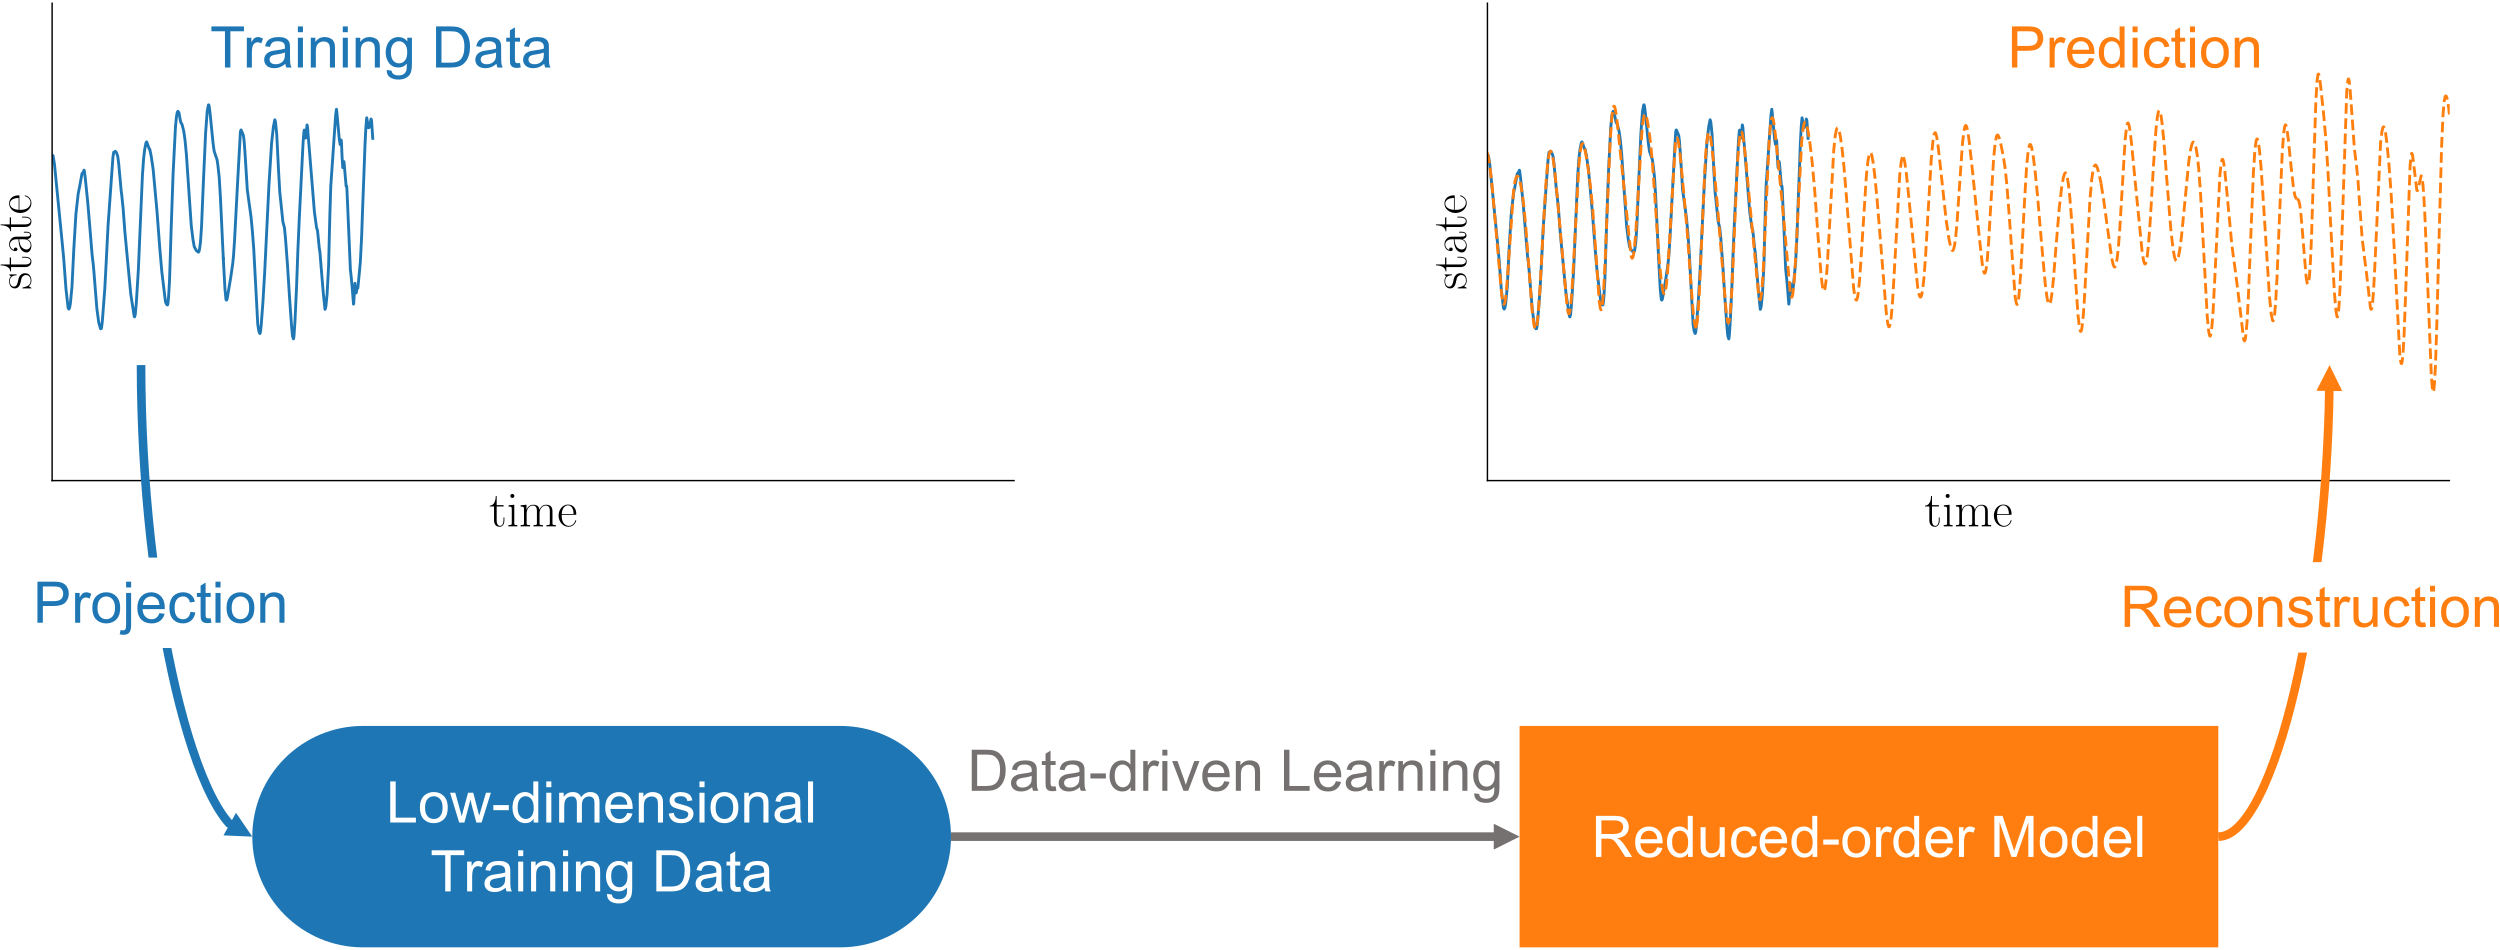 <?xml version="1.0" encoding="UTF-8"?>
<svg xmlns="http://www.w3.org/2000/svg" xmlns:xlink="http://www.w3.org/1999/xlink" width="871pt" height="331pt" viewBox="0 0 871 331" version="1.1">
<defs>
<g>
<symbol overflow="visible" id="glyph0-0">
<path style="stroke:none;" d=""/>
</symbol>
<symbol overflow="visible" id="glyph0-1">
<path style="stroke:none;" d="M 2.609 -6.953 L 5.016 -6.953 L 5.016 -7.406 L 2.609 -7.406 L 2.609 -10.594 L 2.297 -10.594 C 2.25 -8.812 1.656 -7.266 0.188 -7.234 L 0.188 -6.953 L 1.688 -6.953 L 1.688 -2.125 C 1.688 -1.797 1.688 0.141 3.688 0.141 C 4.703 0.141 5.297 -0.859 5.297 -2.141 L 5.297 -3.109 L 4.984 -3.109 L 4.984 -2.156 C 4.984 -0.969 4.516 -0.172 3.797 -0.172 C 3.297 -0.172 2.609 -0.516 2.609 -2.078 Z M 2.609 -6.953 "/>
</symbol>
<symbol overflow="visible" id="glyph0-2">
<path style="stroke:none;" d="M 2.672 -10.609 C 2.672 -10.984 2.359 -11.312 1.969 -11.312 C 1.578 -11.312 1.266 -11 1.266 -10.609 C 1.266 -10.234 1.562 -9.906 1.969 -9.906 C 2.344 -9.906 2.672 -10.203 2.672 -10.609 Z M 0.656 -7.359 L 0.656 -6.906 C 1.625 -6.906 1.766 -6.797 1.766 -5.969 L 1.766 -1.188 C 1.766 -0.531 1.688 -0.453 0.594 -0.453 L 0.594 0 C 1 -0.031 1.734 -0.031 2.172 -0.031 C 2.578 -0.031 3.297 -0.031 3.688 0 L 3.688 -0.453 C 2.672 -0.453 2.641 -0.547 2.641 -1.172 L 2.641 -7.547 Z M 0.656 -7.359 "/>
</symbol>
<symbol overflow="visible" id="glyph0-3">
<path style="stroke:none;" d="M 11.656 -5.234 C 11.656 -6.094 11.5 -7.547 9.438 -7.547 C 8.266 -7.547 7.469 -6.75 7.156 -5.812 L 7.141 -5.812 C 6.922 -7.234 5.906 -7.547 4.953 -7.547 C 3.578 -7.547 2.875 -6.484 2.625 -5.797 L 2.609 -5.797 L 2.609 -7.547 L 0.562 -7.359 L 0.562 -6.906 C 1.578 -6.906 1.734 -6.797 1.734 -5.969 L 1.734 -1.188 C 1.734 -0.531 1.672 -0.453 0.562 -0.453 L 0.562 0 C 0.984 -0.031 1.734 -0.031 2.188 -0.031 C 2.641 -0.031 3.406 -0.031 3.828 0 L 3.828 -0.453 C 2.719 -0.453 2.656 -0.516 2.656 -1.188 L 2.656 -4.5 C 2.656 -6.078 3.625 -7.266 4.828 -7.266 C 6.094 -7.266 6.234 -6.125 6.234 -5.297 L 6.234 -1.188 C 6.234 -0.531 6.172 -0.453 5.062 -0.453 L 5.062 0 C 5.484 -0.031 6.234 -0.031 6.688 -0.031 C 7.141 -0.031 7.906 -0.031 8.328 0 L 8.328 -0.453 C 7.219 -0.453 7.156 -0.516 7.156 -1.188 L 7.156 -4.5 C 7.156 -6.078 8.125 -7.266 9.328 -7.266 C 10.594 -7.266 10.734 -6.125 10.734 -5.297 L 10.734 -1.188 C 10.734 -0.531 10.672 -0.453 9.562 -0.453 L 9.562 0 C 9.984 -0.031 10.734 -0.031 11.188 -0.031 C 11.641 -0.031 12.406 -0.031 12.828 0 L 12.828 -0.453 C 11.719 -0.453 11.656 -0.516 11.656 -1.188 Z M 11.656 -5.234 "/>
</symbol>
<symbol overflow="visible" id="glyph0-4">
<path style="stroke:none;" d="M 6.562 -4.047 C 6.641 -4.109 6.641 -4.156 6.641 -4.328 C 6.641 -6.078 5.703 -7.609 3.734 -7.609 C 1.906 -7.609 0.469 -5.875 0.469 -3.75 C 0.469 -1.516 2.109 0.141 3.922 0.141 C 5.859 0.141 6.625 -1.688 6.625 -2.047 C 6.625 -2.172 6.516 -2.172 6.484 -2.172 C 6.359 -2.172 6.344 -2.141 6.266 -1.922 C 5.891 -0.75 4.953 -0.172 4.047 -0.172 C 3.312 -0.172 2.562 -0.578 2.109 -1.344 C 1.562 -2.219 1.562 -3.234 1.562 -4.047 Z M 1.578 -4.312 C 1.703 -6.781 3.031 -7.328 3.719 -7.328 C 4.891 -7.328 5.688 -6.234 5.703 -4.312 Z M 1.578 -4.312 "/>
</symbol>
<symbol overflow="visible" id="glyph1-0">
<path style="stroke:none;" d=""/>
</symbol>
<symbol overflow="visible" id="glyph1-1">
<path style="stroke:none;" d="M -7.266 -5.328 C -7.578 -5.328 -7.594 -5.297 -7.594 -5.203 C -7.594 -5.125 -7.578 -5.109 -7.328 -4.906 C -7.25 -4.859 -7.078 -4.703 -7.016 -4.656 C -7.594 -4.094 -7.625 -3.328 -7.625 -3.031 C -7.625 -1.125 -6.625 -0.438 -5.625 -0.438 C -4.062 -0.438 -3.703 -2.188 -3.609 -2.688 C -3.375 -3.766 -3.312 -4.156 -3 -4.516 C -2.797 -4.734 -2.406 -5.109 -1.797 -5.109 C -1.062 -5.109 -0.141 -4.703 -0.141 -3.109 C -0.141 -1.625 -1.281 -1.078 -2.797 -0.781 C -3.031 -0.719 -3.047 -0.719 -3.047 -0.578 C -3.047 -0.453 -3.031 -0.438 -2.688 -0.438 L -0.203 -0.438 C 0.109 -0.438 0.125 -0.453 0.125 -0.547 C 0.125 -0.641 0.109 -0.656 -0.031 -0.734 C -0.188 -0.844 -0.609 -1.109 -0.781 -1.203 C -0.312 -1.547 0.141 -2.156 0.141 -3.109 C 0.141 -4.828 -0.797 -5.734 -2.141 -5.734 C -3.016 -5.734 -3.484 -5.266 -3.688 -5.047 C -4.219 -4.531 -4.344 -3.922 -4.484 -3.203 C -4.688 -2.25 -4.922 -1.047 -5.984 -1.047 C -6.422 -1.047 -7.375 -1.297 -7.375 -3.031 C -7.375 -4.875 -5.656 -4.969 -5.094 -5.016 C -5.016 -5.031 -5 -5.109 -5 -5.172 C -5 -5.328 -5.047 -5.328 -5.344 -5.328 Z M -7.266 -5.328 "/>
</symbol>
<symbol overflow="visible" id="glyph1-2">
<path style="stroke:none;" d="M -6.969 -2.594 L -6.969 -5.016 L -7.406 -5.016 L -7.406 -2.594 L -10.594 -2.594 L -10.594 -2.297 C -8.828 -2.25 -7.266 -1.656 -7.234 -0.188 L -6.969 -0.188 L -6.969 -1.688 L -2.125 -1.688 C -1.797 -1.688 0.141 -1.688 0.141 -3.688 C 0.141 -4.703 -0.859 -5.281 -2.141 -5.281 L -3.125 -5.281 L -3.125 -4.969 L -2.156 -4.969 C -0.969 -4.969 -0.172 -4.516 -0.172 -3.781 C -0.172 -3.281 -0.516 -2.594 -2.078 -2.594 Z M -6.969 -2.594 "/>
</symbol>
<symbol overflow="visible" id="glyph1-3">
<path style="stroke:none;" d="M -4.469 -6.203 C -5.594 -6.203 -6.203 -6.203 -6.875 -5.469 C -7.438 -4.844 -7.625 -4.094 -7.625 -3.516 C -7.625 -2.156 -6.547 -1.172 -5.406 -1.172 C -4.781 -1.172 -4.734 -1.688 -4.734 -1.797 C -4.734 -2.016 -4.875 -2.406 -5.359 -2.406 C -5.797 -2.406 -5.984 -2.078 -5.984 -1.797 C -5.984 -1.719 -5.969 -1.641 -5.953 -1.578 C -7.031 -1.953 -7.344 -2.875 -7.344 -3.484 C -7.344 -4.344 -6.578 -5.281 -5.141 -5.281 L -4.375 -5.281 C -4.344 -4.266 -4.203 -3.047 -3.688 -2.078 C -3.078 -1 -2.219 -0.688 -1.562 -0.688 C -0.234 -0.688 0.141 -2.234 0.141 -3.156 C 0.141 -4.094 -0.391 -4.969 -1.375 -5.359 C -0.625 -5.391 0.062 -5.875 0.062 -6.625 C 0.062 -6.984 -0.172 -7.906 -1.531 -7.906 L -2.5 -7.906 L -2.5 -7.594 L -1.516 -7.594 C -0.469 -7.594 -0.328 -7.125 -0.328 -6.906 C -0.328 -6.203 -1.219 -6.203 -1.984 -6.203 Z M -2.391 -5.281 C -0.891 -5.281 -0.141 -4.219 -0.141 -3.266 C -0.141 -2.406 -0.781 -1.734 -1.562 -1.734 C -2.078 -1.734 -3 -1.969 -3.547 -2.969 C -4.016 -3.781 -4.078 -4.734 -4.125 -5.281 Z M -2.391 -5.281 "/>
</symbol>
<symbol overflow="visible" id="glyph1-4">
<path style="stroke:none;" d="M -4.047 -6.562 C -4.125 -6.625 -4.156 -6.625 -4.328 -6.625 C -6.078 -6.625 -7.625 -5.703 -7.625 -3.734 C -7.625 -1.906 -5.875 -0.469 -3.75 -0.469 C -1.516 -0.469 0.141 -2.094 0.141 -3.922 C 0.141 -5.859 -1.688 -6.609 -2.047 -6.609 C -2.172 -6.609 -2.172 -6.516 -2.172 -6.469 C -2.172 -6.359 -2.141 -6.344 -1.938 -6.266 C -0.766 -5.891 -0.172 -4.938 -0.172 -4.047 C -0.172 -3.312 -0.594 -2.562 -1.344 -2.094 C -2.219 -1.562 -3.234 -1.562 -4.047 -1.562 Z M -4.312 -1.578 C -6.797 -1.703 -7.344 -3.031 -7.344 -3.719 C -7.344 -4.891 -6.234 -5.688 -4.312 -5.703 Z M -4.312 -1.578 "/>
</symbol>
<symbol overflow="visible" id="glyph2-0">
<path style="stroke:none;" d="M 2.5 0 L 2.5 -12.5 L 12.5 -12.5 L 12.5 0 Z M 2.812 -0.312 L 12.188 -0.312 L 12.188 -12.188 L 2.812 -12.188 Z M 2.812 -0.312 "/>
</symbol>
<symbol overflow="visible" id="glyph2-1">
<path style="stroke:none;" d="M 5.188 0 L 5.188 -12.625 L 0.469 -12.625 L 0.469 -14.312 L 11.812 -14.312 L 11.812 -12.625 L 7.078 -12.625 L 7.078 0 Z M 5.188 0 "/>
</symbol>
<symbol overflow="visible" id="glyph2-2">
<path style="stroke:none;" d="M 1.297 0 L 1.297 -10.375 L 2.875 -10.375 L 2.875 -8.797 C 3.281 -9.535 3.656 -10.02 4 -10.25 C 4.344 -10.488 4.719 -10.609 5.125 -10.609 C 5.719 -10.609 6.32 -10.422 6.938 -10.047 L 6.328 -8.406 C 5.898 -8.664 5.473 -8.797 5.047 -8.797 C 4.66 -8.797 4.312 -8.676 4 -8.438 C 3.695 -8.207 3.477 -7.891 3.344 -7.484 C 3.156 -6.859 3.062 -6.176 3.062 -5.438 L 3.062 0 Z M 1.297 0 "/>
</symbol>
<symbol overflow="visible" id="glyph2-3">
<path style="stroke:none;" d="M 8.094 -1.281 C 7.438 -0.727 6.805 -0.336 6.203 -0.109 C 5.598 0.117 4.953 0.234 4.266 0.234 C 3.129 0.234 2.254 -0.039 1.641 -0.594 C 1.023 -1.156 0.719 -1.867 0.719 -2.734 C 0.719 -3.242 0.832 -3.707 1.062 -4.125 C 1.301 -4.539 1.609 -4.875 1.984 -5.125 C 2.359 -5.383 2.781 -5.582 3.25 -5.719 C 3.594 -5.801 4.113 -5.891 4.812 -5.984 C 6.227 -6.148 7.27 -6.348 7.938 -6.578 C 7.945 -6.816 7.953 -6.973 7.953 -7.047 C 7.953 -7.754 7.785 -8.258 7.453 -8.562 C 7.004 -8.957 6.336 -9.156 5.453 -9.156 C 4.617 -9.156 4.004 -9.008 3.609 -8.719 C 3.223 -8.426 2.938 -7.91 2.75 -7.172 L 1.031 -7.406 C 1.188 -8.145 1.441 -8.738 1.797 -9.188 C 2.148 -9.645 2.664 -9.992 3.344 -10.234 C 4.02 -10.484 4.805 -10.609 5.703 -10.609 C 6.586 -10.609 7.305 -10.504 7.859 -10.297 C 8.41 -10.086 8.816 -9.82 9.078 -9.5 C 9.336 -9.188 9.52 -8.789 9.625 -8.312 C 9.688 -8.008 9.719 -7.469 9.719 -6.688 L 9.719 -4.344 C 9.719 -2.707 9.754 -1.672 9.828 -1.234 C 9.898 -0.805 10.051 -0.395 10.281 0 L 8.438 0 C 8.258 -0.363 8.145 -0.789 8.094 -1.281 Z M 7.938 -5.203 C 7.301 -4.941 6.344 -4.723 5.062 -4.547 C 4.344 -4.441 3.832 -4.32 3.531 -4.188 C 3.238 -4.062 3.008 -3.875 2.844 -3.625 C 2.676 -3.375 2.594 -3.094 2.594 -2.781 C 2.594 -2.312 2.77 -1.922 3.125 -1.609 C 3.477 -1.297 4 -1.141 4.688 -1.141 C 5.363 -1.141 5.961 -1.285 6.484 -1.578 C 7.016 -1.879 7.406 -2.285 7.656 -2.797 C 7.844 -3.203 7.938 -3.789 7.938 -4.562 Z M 7.938 -5.203 "/>
</symbol>
<symbol overflow="visible" id="glyph2-4">
<path style="stroke:none;" d="M 1.328 -12.297 L 1.328 -14.312 L 3.094 -14.312 L 3.094 -12.297 Z M 1.328 0 L 1.328 -10.375 L 3.094 -10.375 L 3.094 0 Z M 1.328 0 "/>
</symbol>
<symbol overflow="visible" id="glyph2-5">
<path style="stroke:none;" d="M 1.312 0 L 1.312 -10.375 L 2.906 -10.375 L 2.906 -8.891 C 3.664 -10.035 4.766 -10.609 6.203 -10.609 C 6.828 -10.609 7.398 -10.492 7.922 -10.266 C 8.453 -10.047 8.848 -9.754 9.109 -9.391 C 9.367 -9.023 9.551 -8.594 9.656 -8.094 C 9.719 -7.758 9.75 -7.188 9.75 -6.375 L 9.75 0 L 7.984 0 L 7.984 -6.312 C 7.984 -7.031 7.914 -7.566 7.781 -7.922 C 7.645 -8.273 7.398 -8.555 7.047 -8.766 C 6.703 -8.973 6.297 -9.078 5.828 -9.078 C 5.078 -9.078 4.43 -8.836 3.891 -8.359 C 3.348 -7.891 3.078 -6.992 3.078 -5.672 L 3.078 0 Z M 1.312 0 "/>
</symbol>
<symbol overflow="visible" id="glyph2-6">
<path style="stroke:none;" d="M 1 0.859 L 2.703 1.109 C 2.773 1.641 2.973 2.023 3.297 2.266 C 3.734 2.586 4.332 2.75 5.094 2.75 C 5.906 2.75 6.531 2.586 6.969 2.266 C 7.414 1.941 7.719 1.488 7.875 0.906 C 7.969 0.539 8.008 -0.211 8 -1.359 C 7.227 -0.453 6.27 0 5.125 0 C 3.695 0 2.594 -0.516 1.812 -1.547 C 1.031 -2.578 0.641 -3.812 0.641 -5.25 C 0.641 -6.238 0.816 -7.148 1.172 -7.984 C 1.535 -8.816 2.055 -9.461 2.734 -9.922 C 3.422 -10.379 4.223 -10.609 5.141 -10.609 C 6.359 -10.609 7.367 -10.113 8.172 -9.125 L 8.172 -10.375 L 9.781 -10.375 L 9.781 -1.406 C 9.781 0.207 9.613 1.348 9.281 2.016 C 8.957 2.691 8.438 3.223 7.719 3.609 C 7.008 4.004 6.133 4.203 5.094 4.203 C 3.863 4.203 2.863 3.926 2.094 3.375 C 1.332 2.82 0.969 1.984 1 0.859 Z M 2.453 -5.375 C 2.453 -4.008 2.723 -3.016 3.266 -2.391 C 3.805 -1.766 4.484 -1.453 5.297 -1.453 C 6.098 -1.453 6.77 -1.766 7.312 -2.391 C 7.863 -3.016 8.141 -3.988 8.141 -5.312 C 8.141 -6.582 7.859 -7.539 7.297 -8.188 C 6.734 -8.832 6.055 -9.156 5.266 -9.156 C 4.484 -9.156 3.816 -8.836 3.266 -8.203 C 2.723 -7.566 2.453 -6.625 2.453 -5.375 Z M 2.453 -5.375 "/>
</symbol>
<symbol overflow="visible" id="glyph2-7">
<path style="stroke:none;" d=""/>
</symbol>
<symbol overflow="visible" id="glyph2-8">
<path style="stroke:none;" d="M 1.547 0 L 1.547 -14.312 L 6.469 -14.312 C 7.582 -14.312 8.438 -14.242 9.031 -14.109 C 9.844 -13.922 10.539 -13.582 11.125 -13.094 C 11.875 -12.445 12.438 -11.629 12.812 -10.641 C 13.188 -9.648 13.375 -8.516 13.375 -7.234 C 13.375 -6.148 13.25 -5.188 13 -4.344 C 12.75 -3.508 12.422 -2.816 12.016 -2.266 C 11.617 -1.711 11.188 -1.273 10.719 -0.953 C 10.25 -0.641 9.68 -0.398 9.016 -0.234 C 8.348 -0.078 7.578 0 6.703 0 Z M 3.438 -1.688 L 6.5 -1.688 C 7.438 -1.688 8.172 -1.773 8.703 -1.953 C 9.242 -2.129 9.676 -2.379 10 -2.703 C 10.445 -3.148 10.797 -3.75 11.047 -4.5 C 11.297 -5.258 11.422 -6.18 11.422 -7.266 C 11.422 -8.766 11.176 -9.914 10.688 -10.719 C 10.195 -11.52 9.598 -12.055 8.891 -12.328 C 8.391 -12.523 7.578 -12.625 6.453 -12.625 L 3.438 -12.625 Z M 3.438 -1.688 "/>
</symbol>
<symbol overflow="visible" id="glyph2-9">
<path style="stroke:none;" d="M 5.156 -1.578 L 5.406 -0.016 C 4.914 0.086 4.473 0.141 4.078 0.141 C 3.441 0.141 2.945 0.039 2.594 -0.156 C 2.25 -0.363 2.004 -0.629 1.859 -0.953 C 1.711 -1.285 1.641 -1.977 1.641 -3.031 L 1.641 -9 L 0.359 -9 L 0.359 -10.375 L 1.641 -10.375 L 1.641 -12.938 L 3.391 -14 L 3.391 -10.375 L 5.156 -10.375 L 5.156 -9 L 3.391 -9 L 3.391 -2.938 C 3.391 -2.438 3.422 -2.113 3.484 -1.969 C 3.547 -1.832 3.645 -1.719 3.781 -1.625 C 3.926 -1.539 4.129 -1.5 4.391 -1.5 C 4.578 -1.5 4.832 -1.523 5.156 -1.578 Z M 5.156 -1.578 "/>
</symbol>
<symbol overflow="visible" id="glyph2-10">
<path style="stroke:none;" d="M 1.547 0 L 1.547 -14.312 L 6.938 -14.312 C 7.895 -14.312 8.625 -14.27 9.125 -14.188 C 9.82 -14.062 10.41 -13.832 10.891 -13.5 C 11.367 -13.176 11.75 -12.719 12.031 -12.125 C 12.32 -11.531 12.469 -10.879 12.469 -10.172 C 12.469 -8.953 12.078 -7.922 11.297 -7.078 C 10.523 -6.242 9.129 -5.828 7.109 -5.828 L 3.438 -5.828 L 3.438 0 Z M 3.438 -7.516 L 7.141 -7.516 C 8.359 -7.516 9.223 -7.738 9.734 -8.188 C 10.254 -8.645 10.516 -9.289 10.516 -10.125 C 10.516 -10.719 10.363 -11.227 10.062 -11.656 C 9.758 -12.082 9.363 -12.363 8.875 -12.5 C 8.551 -12.582 7.957 -12.625 7.094 -12.625 L 3.438 -12.625 Z M 3.438 -7.516 "/>
</symbol>
<symbol overflow="visible" id="glyph2-11">
<path style="stroke:none;" d="M 8.422 -3.344 L 10.234 -3.109 C 9.953 -2.055 9.422 -1.234 8.641 -0.641 C 7.867 -0.055 6.879 0.234 5.672 0.234 C 4.16 0.234 2.957 -0.227 2.062 -1.156 C 1.176 -2.094 0.734 -3.406 0.734 -5.094 C 0.734 -6.844 1.18 -8.195 2.078 -9.156 C 2.973 -10.125 4.141 -10.609 5.578 -10.609 C 6.961 -10.609 8.094 -10.133 8.969 -9.188 C 9.852 -8.25 10.297 -6.922 10.297 -5.203 C 10.297 -5.098 10.289 -4.941 10.281 -4.734 L 2.547 -4.734 C 2.609 -3.598 2.93 -2.727 3.516 -2.125 C 4.098 -1.52 4.82 -1.219 5.688 -1.219 C 6.332 -1.219 6.879 -1.383 7.328 -1.719 C 7.785 -2.062 8.148 -2.602 8.422 -3.344 Z M 2.641 -6.188 L 8.438 -6.188 C 8.363 -7.051 8.145 -7.703 7.781 -8.141 C 7.219 -8.816 6.488 -9.156 5.594 -9.156 C 4.789 -9.156 4.113 -8.883 3.562 -8.344 C 3.008 -7.812 2.703 -7.094 2.641 -6.188 Z M 2.641 -6.188 "/>
</symbol>
<symbol overflow="visible" id="glyph2-12">
<path style="stroke:none;" d="M 8.047 0 L 8.047 -1.312 C 7.391 -0.281 6.422 0.234 5.141 0.234 C 4.316 0.234 3.555 0.004 2.859 -0.453 C 2.172 -0.91 1.633 -1.547 1.25 -2.359 C 0.875 -3.172 0.688 -4.109 0.688 -5.172 C 0.688 -6.211 0.859 -7.156 1.203 -8 C 1.547 -8.844 2.062 -9.488 2.75 -9.938 C 3.445 -10.383 4.219 -10.609 5.062 -10.609 C 5.688 -10.609 6.242 -10.473 6.734 -10.203 C 7.223 -9.941 7.625 -9.602 7.938 -9.188 L 7.938 -14.312 L 9.672 -14.312 L 9.672 0 Z M 2.484 -5.172 C 2.484 -3.848 2.766 -2.859 3.328 -2.203 C 3.891 -1.547 4.551 -1.219 5.312 -1.219 C 6.082 -1.219 6.734 -1.531 7.266 -2.156 C 7.805 -2.781 8.078 -3.738 8.078 -5.031 C 8.078 -6.445 7.801 -7.488 7.25 -8.156 C 6.707 -8.82 6.035 -9.156 5.234 -9.156 C 4.453 -9.156 3.797 -8.832 3.266 -8.188 C 2.742 -7.551 2.484 -6.547 2.484 -5.172 Z M 2.484 -5.172 "/>
</symbol>
<symbol overflow="visible" id="glyph2-13">
<path style="stroke:none;" d="M 8.094 -3.797 L 9.812 -3.578 C 9.625 -2.379 9.141 -1.441 8.359 -0.766 C 7.586 -0.098 6.633 0.234 5.5 0.234 C 4.082 0.234 2.941 -0.227 2.078 -1.156 C 1.211 -2.082 0.781 -3.41 0.781 -5.141 C 0.781 -6.266 0.961 -7.242 1.328 -8.078 C 1.703 -8.922 2.27 -9.551 3.031 -9.969 C 3.789 -10.395 4.617 -10.609 5.516 -10.609 C 6.641 -10.609 7.555 -10.32 8.266 -9.75 C 8.984 -9.176 9.445 -8.367 9.656 -7.328 L 7.938 -7.062 C 7.781 -7.758 7.492 -8.281 7.078 -8.625 C 6.66 -8.977 6.16 -9.156 5.578 -9.156 C 4.691 -9.156 3.973 -8.836 3.422 -8.203 C 2.867 -7.566 2.594 -6.566 2.594 -5.203 C 2.594 -3.805 2.859 -2.789 3.391 -2.156 C 3.922 -1.531 4.617 -1.219 5.484 -1.219 C 6.172 -1.219 6.742 -1.426 7.203 -1.844 C 7.672 -2.27 7.969 -2.922 8.094 -3.797 Z M 8.094 -3.797 "/>
</symbol>
<symbol overflow="visible" id="glyph2-14">
<path style="stroke:none;" d="M 0.672 -5.188 C 0.672 -7.102 1.203 -8.523 2.266 -9.453 C 3.16 -10.223 4.25 -10.609 5.531 -10.609 C 6.957 -10.609 8.117 -10.141 9.016 -9.203 C 9.922 -8.266 10.375 -6.973 10.375 -5.328 C 10.375 -3.992 10.176 -2.941 9.781 -2.172 C 9.383 -1.41 8.801 -0.816 8.031 -0.391 C 7.27 0.023 6.438 0.234 5.531 0.234 C 4.07 0.234 2.895 -0.227 2 -1.156 C 1.113 -2.094 0.672 -3.438 0.672 -5.188 Z M 2.469 -5.188 C 2.469 -3.852 2.754 -2.859 3.328 -2.203 C 3.91 -1.547 4.645 -1.219 5.531 -1.219 C 6.406 -1.219 7.129 -1.547 7.703 -2.203 C 8.285 -2.867 8.578 -3.883 8.578 -5.25 C 8.578 -6.531 8.285 -7.5 7.703 -8.156 C 7.117 -8.82 6.395 -9.156 5.531 -9.156 C 4.645 -9.156 3.91 -8.82 3.328 -8.156 C 2.754 -7.5 2.469 -6.508 2.469 -5.188 Z M 2.469 -5.188 "/>
</symbol>
<symbol overflow="visible" id="glyph2-15">
<path style="stroke:none;" d="M 1.469 0 L 1.469 -14.312 L 3.359 -14.312 L 3.359 -1.688 L 10.406 -1.688 L 10.406 0 Z M 1.469 0 "/>
</symbol>
<symbol overflow="visible" id="glyph2-16">
<path style="stroke:none;" d="M 3.234 0 L 0.062 -10.375 L 1.875 -10.375 L 3.531 -4.391 L 4.141 -2.156 C 4.172 -2.27 4.348 -2.984 4.672 -4.297 L 6.328 -10.375 L 8.141 -10.375 L 9.688 -4.359 L 10.203 -2.375 L 12.578 -10.375 L 14.281 -10.375 L 11.047 0 L 9.219 0 L 7.562 -6.219 L 7.172 -7.984 L 5.062 0 Z M 3.234 0 "/>
</symbol>
<symbol overflow="visible" id="glyph2-17">
<path style="stroke:none;" d="M 0.641 -4.297 L 0.641 -6.062 L 6.031 -6.062 L 6.031 -4.297 Z M 0.641 -4.297 "/>
</symbol>
<symbol overflow="visible" id="glyph2-18">
<path style="stroke:none;" d="M 1.312 0 L 1.312 -10.375 L 2.891 -10.375 L 2.891 -8.922 C 3.211 -9.422 3.645 -9.828 4.188 -10.141 C 4.727 -10.453 5.344 -10.609 6.031 -10.609 C 6.801 -10.609 7.43 -10.445 7.922 -10.125 C 8.41 -9.812 8.758 -9.367 8.969 -8.797 C 9.789 -10.004 10.859 -10.609 12.172 -10.609 C 13.203 -10.609 13.992 -10.32 14.547 -9.75 C 15.098 -9.176 15.375 -8.301 15.375 -7.125 L 15.375 0 L 13.625 0 L 13.625 -6.531 C 13.625 -7.238 13.566 -7.742 13.453 -8.047 C 13.336 -8.359 13.129 -8.609 12.828 -8.797 C 12.535 -8.984 12.188 -9.078 11.781 -9.078 C 11.051 -9.078 10.441 -8.832 9.953 -8.344 C 9.473 -7.863 9.234 -7.094 9.234 -6.031 L 9.234 0 L 7.484 0 L 7.484 -6.734 C 7.484 -7.516 7.336 -8.098 7.047 -8.484 C 6.766 -8.879 6.297 -9.078 5.641 -9.078 C 5.148 -9.078 4.691 -8.945 4.266 -8.688 C 3.848 -8.426 3.547 -8.047 3.359 -7.547 C 3.172 -7.047 3.078 -6.32 3.078 -5.375 L 3.078 0 Z M 1.312 0 "/>
</symbol>
<symbol overflow="visible" id="glyph2-19">
<path style="stroke:none;" d="M 0.609 -3.094 L 2.359 -3.375 C 2.453 -2.676 2.723 -2.141 3.172 -1.766 C 3.617 -1.398 4.242 -1.219 5.047 -1.219 C 5.848 -1.219 6.441 -1.379 6.828 -1.703 C 7.223 -2.035 7.422 -2.422 7.422 -2.859 C 7.422 -3.254 7.25 -3.566 6.906 -3.797 C 6.664 -3.953 6.066 -4.148 5.109 -4.391 C 3.816 -4.723 2.922 -5.004 2.422 -5.234 C 1.93 -5.473 1.555 -5.801 1.297 -6.219 C 1.035 -6.645 0.906 -7.113 0.906 -7.625 C 0.906 -8.082 1.008 -8.508 1.219 -8.906 C 1.438 -9.301 1.727 -9.629 2.094 -9.891 C 2.363 -10.086 2.734 -10.254 3.203 -10.391 C 3.68 -10.535 4.191 -10.609 4.734 -10.609 C 5.547 -10.609 6.258 -10.488 6.875 -10.25 C 7.488 -10.02 7.941 -9.703 8.234 -9.297 C 8.523 -8.898 8.727 -8.367 8.844 -7.703 L 7.125 -7.469 C 7.039 -8 6.812 -8.41 6.438 -8.703 C 6.062 -9.004 5.535 -9.156 4.859 -9.156 C 4.047 -9.156 3.469 -9.02 3.125 -8.75 C 2.781 -8.488 2.609 -8.18 2.609 -7.828 C 2.609 -7.598 2.68 -7.391 2.828 -7.203 C 2.961 -7.016 3.188 -6.859 3.5 -6.734 C 3.676 -6.672 4.191 -6.523 5.047 -6.297 C 6.297 -5.961 7.164 -5.688 7.656 -5.469 C 8.145 -5.258 8.531 -4.953 8.812 -4.547 C 9.094 -4.148 9.234 -3.648 9.234 -3.047 C 9.234 -2.461 9.062 -1.91 8.719 -1.391 C 8.375 -0.867 7.879 -0.469 7.234 -0.188 C 6.586 0.094 5.859 0.234 5.047 0.234 C 3.703 0.234 2.676 -0.047 1.969 -0.609 C 1.258 -1.172 0.805 -2 0.609 -3.094 Z M 0.609 -3.094 "/>
</symbol>
<symbol overflow="visible" id="glyph2-20">
<path style="stroke:none;" d="M 1.281 0 L 1.281 -14.312 L 3.031 -14.312 L 3.031 0 Z M 1.281 0 "/>
</symbol>
<symbol overflow="visible" id="glyph2-21">
<path style="stroke:none;" d="M 1.312 -12.281 L 1.312 -14.312 L 3.062 -14.312 L 3.062 -12.281 Z M -0.922 4.031 L -0.594 2.531 C -0.238 2.625 0.039 2.672 0.25 2.672 C 0.602 2.672 0.867 2.551 1.047 2.312 C 1.223 2.07 1.312 1.477 1.312 0.531 L 1.312 -10.375 L 3.062 -10.375 L 3.062 0.562 C 3.062 1.844 2.895 2.734 2.562 3.234 C 2.145 3.879 1.441 4.203 0.453 4.203 C -0.016 4.203 -0.473 4.145 -0.922 4.031 Z M -0.922 4.031 "/>
</symbol>
<symbol overflow="visible" id="glyph2-22">
<path style="stroke:none;" d="M 1.578 0 L 1.578 -14.312 L 7.922 -14.312 C 9.191 -14.312 10.16 -14.18 10.828 -13.922 C 11.492 -13.672 12.023 -13.219 12.422 -12.562 C 12.816 -11.914 13.016 -11.195 13.016 -10.406 C 13.016 -9.395 12.688 -8.539 12.031 -7.844 C 11.375 -7.145 10.359 -6.703 8.984 -6.516 C 9.484 -6.273 9.863 -6.035 10.125 -5.797 C 10.676 -5.297 11.203 -4.66 11.703 -3.891 L 14.188 0 L 11.812 0 L 9.906 -2.984 C 9.352 -3.836 8.898 -4.492 8.547 -4.953 C 8.191 -5.41 7.867 -5.727 7.578 -5.906 C 7.297 -6.094 7.008 -6.223 6.719 -6.297 C 6.5 -6.336 6.148 -6.359 5.672 -6.359 L 3.469 -6.359 L 3.469 0 Z M 3.469 -8 L 7.547 -8 C 8.41 -8 9.082 -8.086 9.562 -8.266 C 10.051 -8.441 10.422 -8.727 10.672 -9.125 C 10.93 -9.52 11.062 -9.945 11.062 -10.406 C 11.062 -11.082 10.816 -11.641 10.328 -12.078 C 9.836 -12.516 9.062 -12.734 8 -12.734 L 3.469 -12.734 Z M 3.469 -8 "/>
</symbol>
<symbol overflow="visible" id="glyph2-23">
<path style="stroke:none;" d="M 8.109 0 L 8.109 -1.531 C 7.305 -0.352 6.211 0.234 4.828 0.234 C 4.211 0.234 3.641 0.117 3.109 -0.109 C 2.578 -0.348 2.18 -0.645 1.922 -1 C 1.672 -1.352 1.492 -1.789 1.391 -2.312 C 1.316 -2.656 1.281 -3.203 1.281 -3.953 L 1.281 -10.375 L 3.031 -10.375 L 3.031 -4.625 C 3.031 -3.707 3.066 -3.086 3.141 -2.766 C 3.254 -2.305 3.488 -1.941 3.844 -1.672 C 4.207 -1.41 4.648 -1.281 5.172 -1.281 C 5.703 -1.281 6.195 -1.414 6.656 -1.688 C 7.125 -1.957 7.453 -2.32 7.641 -2.781 C 7.836 -3.25 7.938 -3.926 7.938 -4.812 L 7.938 -10.375 L 9.688 -10.375 L 9.688 0 Z M 8.109 0 "/>
</symbol>
<symbol overflow="visible" id="glyph2-24">
<path style="stroke:none;" d="M 1.484 0 L 1.484 -14.312 L 4.344 -14.312 L 7.719 -4.188 C 8.031 -3.238 8.258 -2.531 8.406 -2.062 C 8.57 -2.582 8.828 -3.348 9.172 -4.359 L 12.594 -14.312 L 15.141 -14.312 L 15.141 0 L 13.328 0 L 13.328 -11.984 L 9.156 0 L 7.453 0 L 3.312 -12.188 L 3.312 0 Z M 1.484 0 "/>
</symbol>
<symbol overflow="visible" id="glyph2-25">
<path style="stroke:none;" d="M 4.203 0 L 0.25 -10.375 L 2.109 -10.375 L 4.344 -4.156 C 4.582 -3.488 4.801 -2.797 5 -2.078 C 5.156 -2.617 5.375 -3.273 5.656 -4.047 L 7.953 -10.375 L 9.766 -10.375 L 5.844 0 Z M 4.203 0 "/>
</symbol>
</g>
<clipPath id="clip1">
  <path d="M 0 0 L 360.629 0 L 360.629 193.941 L 0 193.941 Z M 0 0 "/>
</clipPath>
<clipPath id="clip2">
  <path d="M 18.168 35 L 79 35 L 79 116 L 18.168 116 Z M 18.168 35 "/>
</clipPath>
<clipPath id="clip3">
  <path d="M 491.691 0 L 860.691 0 L 860.691 193.941 L 491.691 193.941 Z M 491.691 0 "/>
</clipPath>
<clipPath id="clip4">
  <path d="M 518.23 35 L 579 35 L 579 116 L 518.23 116 Z M 518.23 35 "/>
</clipPath>
<clipPath id="clip5">
  <path d="M 518.23 36 L 592 36 L 592 116 L 518.23 116 Z M 518.23 36 "/>
</clipPath>
<clipPath id="clip6">
  <path d="M 799 25 L 853.48 25 L 853.48 138 L 799 138 Z M 799 25 "/>
</clipPath>
</defs>
<g id="surface1">
<rect x="0" y="0" width="871" height="331" style="fill:rgb(100%,100%,100%);fill-opacity:1;stroke:none;"/>
<rect x="0" y="0" width="871" height="331" style="fill:rgb(100%,100%,100%);fill-opacity:1;stroke:none;"/>
<g clip-path="url(#clip1)" clip-rule="nonzero">
<path style=" stroke:none;fill-rule:nonzero;fill:rgb(100%,100%,100%);fill-opacity:1;" d="M -8.371 193.941 L 360.629 193.941 L 360.629 -6.059 L -8.371 -6.059 Z M -8.371 193.941 "/>
</g>
<path style=" stroke:none;fill-rule:nonzero;fill:rgb(100%,100%,100%);fill-opacity:1;" d="M 18.168 167.441 L 353.418 167.441 L 353.418 1.141 L 18.168 1.141 Z M 18.168 167.441 "/>
<g style="fill:rgb(0%,0%,0%);fill-opacity:1;">
  <use xlink:href="#glyph0-1" x="170.433" y="183.395"/>
  <use xlink:href="#glyph0-2" x="176.535" y="183.395"/>
  <use xlink:href="#glyph0-3" x="180.827" y="183.395"/>
  <use xlink:href="#glyph0-4" x="194.136" y="183.395"/>
</g>
<g style="fill:rgb(0%,0%,0%);fill-opacity:1;">
  <use xlink:href="#glyph1-1" x="10.81" y="100.925"/>
  <use xlink:href="#glyph1-2" x="10.81" y="94.745"/>
  <use xlink:href="#glyph1-3" x="10.81" y="88.651"/>
  <use xlink:href="#glyph1-2" x="10.81" y="80.768"/>
  <use xlink:href="#glyph1-4" x="10.81" y="74.674"/>
</g>
<g clip-path="url(#clip2)" clip-rule="nonzero">
<path style="fill:none;stroke-width:1;stroke-linecap:square;stroke-linejoin:round;stroke:rgb(12.157%,46.666%,70.589%);stroke-opacity:1;stroke-miterlimit:10;" d="M 26.503 139.388 L 26.604 139.576 L 26.737 139.783 L 26.784 139.748 L 26.881 139.478 L 27.33 136.583 L 30.17 107.744 L 30.568 103.442 L 31.313 93.359 L 32.078 86.616 L 32.339 86.249 L 32.358 86.265 L 32.557 86.651 L 32.842 88.089 L 33.416 94.055 L 34.032 106.806 L 34.789 119.405 L 35.6 126.644 L 35.694 127.043 L 35.928 128.191 L 36.018 128.594 L 36.903 133.497 L 37.09 133.567 L 37.18 133.649 L 37.629 134.649 L 37.699 134.462 L 38.023 132.063 L 38.908 123.343 L 39.688 114.057 L 40.453 104.829 L 40.789 102.083 L 40.995 99.903 L 42.088 86.269 L 42.755 81.463 L 43.367 79.389 L 43.605 79.463 L 43.742 80.076 L 43.968 81.909 L 44.83 93.234 L 45.314 102.345 L 45.969 115.327 L 47.67 139.165 L 47.935 140.908 L 47.943 140.908 L 48.177 140.935 L 48.321 141.095 L 48.516 141.244 L 48.532 141.228 L 48.875 140.783 L 49.269 139.732 L 49.367 139.314 L 49.667 137.009 L 50.56 127.23 L 50.756 125.801 L 51.224 121.226 L 51.817 113.229 L 53.865 91.539 L 55.07 83.721 L 55.191 83.538 L 55.242 83.628 L 55.437 84.374 L 55.823 88.648 L 56.517 99.93 L 57.099 113.569 L 57.937 132.926 L 58.355 138.767 L 58.706 141.806 L 59.182 144.225 L 59.4 144.514 L 59.47 144.373 L 60.368 141.908 L 60.426 141.959 L 60.465 141.994 L 60.508 141.885 L 60.972 139.634 L 61.671 134.923 L 63.032 119.96 L 63.945 107.83 L 64.678 99.297 L 65.962 88.73 L 66.391 87.839 L 66.601 87.691 L 66.703 87.741 L 66.707 87.757 L 66.835 88.339 L 67.05 90.691 L 67.366 96.172 L 67.959 114.901 L 68.61 133.477 L 69.43 149.686 L 69.792 153.417 L 70.05 154.749 L 70.272 155.171 L 70.342 155.109 L 70.666 154.636 L 70.865 153.405 L 71.251 151.397 L 71.645 150.706 L 71.747 150.511 L 72.332 148.167 L 72.745 145.276 L 73.233 140.158 L 73.99 129.055 L 74.926 115.401 L 75.523 110.506 L 75.975 107.963 L 76.736 106.599 L 77.427 106.076 L 77.622 106.326 L 77.825 107.24 L 78.137 109.549 L 78.503 114.909 L 79.092 129.176 L 79.915 147.432 L 80.473 155.167 L 80.902 157.394 L 80.992 157.433 L 81.027 157.394 L 81.168 156.921 L 81.441 154.82 L 82.517 144.053 L 82.896 141.287 L 83.555 139.294 L 83.906 138.325 L 84.203 136.31 L 84.655 132.196 L 85.057 125.644 L 86.087 103.845 " transform="matrix(1.001,0,0,-1,-8.371,193.942)"/>
</g>
<path style="fill:none;stroke-width:1;stroke-linecap:square;stroke-linejoin:round;stroke:rgb(12.157%,46.666%,70.589%);stroke-opacity:1;stroke-miterlimit:10;" d="M 86.087 103.845 L 86.653 93.355 L 87.019 89.55 L 87.187 89.378 L 87.195 89.382 L 87.316 89.535 L 87.456 90.039 L 88.357 95.418 L 88.623 96.969 L 89.34 101.942 L 89.621 104.595 L 89.984 109.955 L 91.01 129.457 L 92.032 148.01 L 92.227 148.663 L 92.332 148.573 L 92.453 148.237 L 92.875 147.252 L 93.07 146.799 L 93.319 144.943 L 93.643 140.548 L 94.435 127.785 L 95.726 118.421 L 96.136 114.205 L 96.674 107.255 L 98.079 80.932 L 98.441 78.639 L 98.753 77.791 L 98.839 77.736 L 98.878 77.795 L 99.034 78.455 L 99.272 80.631 L 99.877 88.749 L 100.466 98.711 L 101.98 129.664 L 102.896 144.162 L 103.536 149.952 L 103.712 150.718 L 103.996 152.206 L 104.063 152.12 L 104.246 151.479 L 104.679 147.178 L 105.311 134.516 L 105.728 127.168 L 106.817 116.714 L 107.359 114.6 L 107.71 111.104 L 108.436 101.391 L 109.122 90.515 L 109.86 80.076 L 110.176 76.826 L 110.499 75.869 L 110.507 75.873 L 110.57 76.029 L 110.714 77.236 L 111.049 82.37 L 111.588 94.215 L 112.028 106.443 L 112.528 117.804 L 113.854 144.322 L 114.151 148.077 L 114.279 148.631 L 114.33 148.483 L 114.669 146.014 L 114.72 145.834 L 114.783 145.983 L 114.904 146.94 L 115.223 150.413 L 115.27 150.315 L 115.422 149.389 L 115.602 146.932 L 116.082 141.209 L 116.253 139.095 L 117.794 120.089 L 118.543 114.6 L 118.867 113.662 L 119.027 112.151 L 119.483 107.486 L 119.729 106.017 L 120.049 101.903 L 120.892 91.726 L 121.473 86.163 L 121.481 86.167 L 121.582 86.378 L 121.804 87.347 L 122.206 91.382 L 122.737 101.485 L 123.178 119.288 L 123.49 129.086 L 125.175 153.675 L 125.46 155.867 L 125.495 155.792 L 125.6 154.878 L 126.454 145.404 L 126.751 143.596 L 126.79 143.619 L 126.813 143.678 L 126.961 144.631 L 127.09 145.186 L 127.129 145.115 L 127.215 144.322 L 127.402 139.576 L 127.656 135.556 L 127.675 135.544 L 127.714 135.638 L 127.851 136.728 L 128.019 137.689 L 128.05 137.642 L 128.143 137.068 L 128.424 133.766 L 128.826 129.086 L 128.842 129.098 L 128.971 129.223 L 129.01 129.125 L 129.103 128.137 L 129.372 121.98 L 130.309 100.106 L 130.589 97.551 L 130.941 93.762 L 131.393 87.984 L 131.444 88.128 L 131.549 89.449 L 131.908 95.25 L 131.955 95.09 L 132.103 93.535 L 132.31 91.882 L 132.337 91.929 L 132.435 92.613 " transform="matrix(1.001,0,0,-1,-8.371,193.942)"/>
<path style="fill:none;stroke-width:1;stroke-linecap:square;stroke-linejoin:round;stroke:rgb(12.157%,46.666%,70.589%);stroke-opacity:1;stroke-miterlimit:10;" d="M 132.435 92.613 L 132.649 94.082 L 132.692 93.996 L 132.86 93.469 L 132.914 93.633 L 133.067 95.16 L 133.546 100.087 L 133.78 102.665 L 134.26 112.213 L 134.529 120.163 L 135.013 132.88 L 135.423 144.014 L 135.711 149.651 L 136 152.894 L 136.02 152.886 L 136.102 152.429 L 136.55 149.428 L 136.8 149.483 L 136.995 149.921 L 137.127 150.585 L 137.498 152.48 L 137.51 152.472 L 137.658 152.104 L 137.775 150.632 L 138.099 145.737 " transform="matrix(1.001,0,0,-1,-8.371,193.942)"/>
<path style="fill:none;stroke-width:0.5;stroke-linecap:square;stroke-linejoin:miter;stroke:rgb(0%,0%,0%);stroke-opacity:1;stroke-miterlimit:10;" d="M 26.503 26.504 L 26.503 192.824 " transform="matrix(1.001,0,0,-1,-8.371,193.942)"/>
<path style="fill:none;stroke-width:0.5;stroke-linecap:square;stroke-linejoin:miter;stroke:rgb(0%,0%,0%);stroke-opacity:1;stroke-miterlimit:10;" d="M 26.503 26.504 L 361.302 26.504 " transform="matrix(1.001,0,0,-1,-8.371,193.942)"/>
<g clip-path="url(#clip3)" clip-rule="nonzero">
<path style=" stroke:none;fill-rule:nonzero;fill:rgb(100%,100%,100%);fill-opacity:1;" d="M 491.691 193.941 L 860.691 193.941 L 860.691 -6.059 L 491.691 -6.059 Z M 491.691 193.941 "/>
</g>
<path style=" stroke:none;fill-rule:nonzero;fill:rgb(100%,100%,100%);fill-opacity:1;" d="M 518.23 167.441 L 853.48 167.441 L 853.48 1.141 L 518.23 1.141 Z M 518.23 167.441 "/>
<g style="fill:rgb(0%,0%,0%);fill-opacity:1;">
  <use xlink:href="#glyph0-1" x="670.494" y="183.395"/>
  <use xlink:href="#glyph0-2" x="676.596" y="183.395"/>
  <use xlink:href="#glyph0-3" x="680.888" y="183.395"/>
  <use xlink:href="#glyph0-4" x="694.197" y="183.395"/>
</g>
<g style="fill:rgb(0%,0%,0%);fill-opacity:1;">
  <use xlink:href="#glyph1-1" x="510.871" y="100.925"/>
  <use xlink:href="#glyph1-2" x="510.871" y="94.745"/>
  <use xlink:href="#glyph1-3" x="510.871" y="88.651"/>
  <use xlink:href="#glyph1-2" x="510.871" y="80.768"/>
  <use xlink:href="#glyph1-4" x="510.871" y="74.674"/>
</g>
<g clip-path="url(#clip4)" clip-rule="nonzero">
<path style="fill:none;stroke-width:1;stroke-linecap:square;stroke-linejoin:round;stroke:rgb(12.157%,46.666%,70.589%);stroke-opacity:1;stroke-miterlimit:10;" d="M 26.505 139.388 L 26.606 139.576 L 26.739 139.783 L 26.782 139.748 L 26.883 139.478 L 27.328 136.583 L 30.172 107.744 L 30.566 103.442 L 31.314 93.359 L 32.079 86.616 L 32.34 86.249 L 32.356 86.265 L 32.559 86.651 L 32.844 88.089 L 33.417 94.055 L 34.03 106.806 L 34.79 119.405 L 35.598 126.644 L 35.695 127.043 L 35.929 128.191 L 36.019 128.594 L 36.905 133.497 L 37.088 133.567 L 37.178 133.649 L 37.63 134.649 L 37.697 134.462 L 38.02 132.063 L 38.91 123.343 L 39.69 114.057 L 40.455 104.829 L 40.79 102.083 L 40.997 99.903 L 42.089 86.269 L 42.752 81.463 L 43.369 79.389 L 43.607 79.463 L 43.739 80.076 L 43.969 81.909 L 44.828 93.234 L 45.315 102.345 L 45.967 115.327 L 47.667 139.165 L 47.937 140.908 L 47.941 140.908 L 48.178 140.935 L 48.323 141.095 L 48.518 141.244 L 48.533 141.228 L 48.873 140.783 L 49.271 139.732 L 49.364 139.314 L 49.665 137.009 L 50.558 127.23 L 50.753 125.801 L 51.225 121.226 L 51.814 113.229 L 53.862 91.539 L 55.068 83.721 L 55.192 83.538 L 55.239 83.628 L 55.438 84.374 L 55.821 88.648 L 56.519 99.93 L 57.1 113.569 L 57.935 132.926 L 58.356 138.767 L 58.707 141.806 L 59.179 144.225 L 59.398 144.514 L 59.472 144.373 L 60.369 141.908 L 60.424 141.959 L 60.463 141.994 L 60.51 141.885 L 60.974 139.634 L 61.668 134.923 L 63.03 119.96 L 63.946 107.83 L 64.676 99.297 L 65.959 88.73 L 66.388 87.839 L 66.603 87.691 L 66.704 87.741 L 66.708 87.757 L 66.837 88.339 L 67.048 90.691 L 67.367 96.172 L 67.957 114.901 L 68.612 133.477 L 69.431 149.686 L 69.794 153.417 L 70.051 154.749 L 70.274 155.171 L 70.34 155.109 L 70.664 154.636 L 70.867 153.405 L 71.249 151.397 L 71.647 150.706 L 71.748 150.511 L 72.333 148.167 L 72.747 145.276 L 73.231 140.158 L 73.991 129.055 L 74.928 115.401 L 75.524 110.506 L 75.977 107.963 L 76.734 106.599 L 77.428 106.076 L 77.623 106.326 L 77.822 107.24 L 78.138 109.549 L 78.505 114.909 L 79.09 129.176 L 79.917 147.432 L 80.475 155.167 L 80.904 157.394 L 80.994 157.433 L 81.025 157.394 L 81.165 156.921 L 81.438 154.82 L 82.515 144.053 L 82.897 141.287 L 83.553 139.294 L 83.908 138.325 L 84.2 136.31 L 84.653 132.196 L 85.055 125.644 L 86.088 103.845 " transform="matrix(1.001,0,0,-1,491.69,193.942)"/>
</g>
<path style="fill:none;stroke-width:1;stroke-linecap:square;stroke-linejoin:round;stroke:rgb(12.157%,46.666%,70.589%);stroke-opacity:1;stroke-miterlimit:10;" d="M 86.088 103.845 L 86.65 93.355 L 87.021 89.55 L 87.188 89.378 L 87.192 89.382 L 87.317 89.535 L 87.454 90.039 L 88.359 95.418 L 88.62 96.969 L 89.342 101.942 L 89.619 104.595 L 89.982 109.955 L 91.011 129.457 L 92.03 148.01 L 92.225 148.663 L 92.334 148.573 L 92.455 148.237 L 92.872 147.252 L 93.067 146.799 L 93.321 144.943 L 93.645 140.548 L 94.436 127.785 L 95.724 118.421 L 96.137 114.205 L 96.672 107.255 L 98.08 80.932 L 98.443 78.639 L 98.755 77.791 L 98.837 77.736 L 98.876 77.795 L 99.032 78.455 L 99.274 80.631 L 99.874 88.749 L 100.467 98.711 L 101.981 129.664 L 102.894 144.162 L 103.538 149.952 L 103.709 150.718 L 103.994 152.206 L 104.06 152.12 L 104.248 151.479 L 104.681 147.178 L 105.312 134.516 L 105.73 127.168 L 106.818 116.714 L 107.36 114.6 L 107.712 111.104 L 108.437 101.391 L 109.124 90.515 L 109.861 80.076 L 110.177 76.826 L 110.501 75.869 L 110.505 75.873 L 110.567 76.029 L 110.711 77.236 L 111.047 82.37 L 111.589 94.215 L 112.03 106.443 L 112.525 117.804 L 113.856 144.322 L 114.152 148.077 L 114.277 148.631 L 114.328 148.483 L 114.671 146.014 L 114.718 145.834 L 114.78 145.983 L 114.905 146.94 L 115.221 150.413 L 115.272 150.315 L 115.424 149.389 L 115.599 146.932 L 116.079 141.209 L 116.255 139.095 L 117.796 120.089 L 118.541 114.6 L 118.865 113.662 L 119.028 112.151 L 119.485 107.486 L 119.731 106.017 L 120.047 101.903 L 120.889 91.726 L 121.47 86.163 L 121.482 86.167 L 121.584 86.378 L 121.806 87.347 L 122.208 91.382 L 122.738 101.485 L 123.179 119.288 L 123.491 129.086 L 125.176 153.675 L 125.461 155.867 L 125.496 155.792 L 125.602 154.878 L 126.456 145.404 L 126.748 143.596 L 126.787 143.619 L 126.811 143.678 L 126.963 144.631 L 127.092 145.186 L 127.131 145.115 L 127.213 144.322 L 127.404 139.576 L 127.653 135.556 L 127.677 135.544 L 127.716 135.638 L 127.849 136.728 L 128.016 137.689 L 128.051 137.642 L 128.145 137.068 L 128.426 133.766 L 128.828 129.086 L 128.843 129.098 L 128.972 129.223 L 129.011 129.125 L 129.105 128.137 L 129.374 121.98 L 130.31 100.106 L 130.591 97.551 L 130.942 93.762 L 131.395 87.984 L 131.441 88.128 L 131.551 89.449 L 131.906 95.25 L 131.956 95.09 L 132.101 93.535 L 132.307 91.882 L 132.335 91.929 L 132.436 92.613 " transform="matrix(1.001,0,0,-1,491.69,193.942)"/>
<path style="fill:none;stroke-width:1;stroke-linecap:square;stroke-linejoin:round;stroke:rgb(12.157%,46.666%,70.589%);stroke-opacity:1;stroke-miterlimit:10;" d="M 132.436 92.613 L 132.647 94.082 L 132.694 93.996 L 132.861 93.469 L 132.916 93.633 L 133.068 95.16 L 133.548 100.087 L 133.782 102.665 L 134.262 112.213 L 134.527 120.163 L 135.015 132.88 L 135.42 144.014 L 135.713 149.651 L 136.002 152.894 L 136.017 152.886 L 136.103 152.429 L 136.548 149.428 L 136.801 149.483 L 136.996 149.921 L 137.129 150.585 L 137.496 152.48 L 137.507 152.472 L 137.66 152.104 L 137.777 150.632 L 138.1 145.737 " transform="matrix(1.001,0,0,-1,491.69,193.942)"/>
<g clip-path="url(#clip5)" clip-rule="nonzero">
<path style="fill:none;stroke-width:1;stroke-linecap:butt;stroke-linejoin:round;stroke:rgb(100%,49.803%,5.49%);stroke-opacity:1;stroke-dasharray:3.7,1.6;stroke-miterlimit:10;" d="M 26.505 140.724 L 26.934 138.681 L 27.492 134.821 L 28.233 127.973 L 29.376 115.061 L 31.482 91.097 L 31.927 88.484 L 32.2 87.898 L 32.344 87.948 L 32.512 88.335 L 32.766 89.589 L 33.117 92.656 L 33.624 99.325 L 35.594 127.449 L 36.089 130.778 L 36.491 132.176 L 36.799 132.579 L 37.022 132.559 L 37.264 132.286 L 37.591 131.516 L 38.028 129.867 L 38.559 126.906 L 39.159 122.195 L 39.858 114.854 L 40.829 101.95 L 42.116 85.292 L 42.659 80.901 L 43.021 79.451 L 43.24 79.252 L 43.384 79.416 L 43.591 80.069 L 43.887 81.866 L 44.281 85.819 L 44.828 93.773 L 45.787 111.686 L 46.833 129.676 L 47.445 136.759 L 47.921 139.986 L 48.272 141.123 L 48.506 141.31 L 48.678 141.173 L 48.912 140.63 L 49.247 139.201 L 49.712 136.118 L 50.386 129.938 L 51.697 115.405 L 54.326 86.284 L 54.681 84.804 L 54.884 84.643 L 55.017 84.835 L 55.22 85.593 L 55.508 87.698 L 55.906 92.418 L 56.476 102.216 L 58.36 136.833 L 58.867 141.568 L 59.257 143.443 L 59.542 143.936 L 59.729 143.912 L 59.932 143.603 L 60.24 142.681 L 60.716 140.451 L 61.508 135.501 L 62.429 128.43 L 63.119 121.312 L 63.86 111.131 L 65.425 88.937 L 65.815 86.421 L 66.045 85.995 L 66.162 86.108 L 66.334 86.702 L 66.591 88.538 L 66.95 92.961 L 67.438 102.177 L 68.288 123.187 L 69.252 145.279 L 69.794 153.046 L 70.196 156.105 L 70.48 156.929 L 70.64 156.945 L 70.804 156.668 L 71.062 155.687 L 71.452 153.171 L 72.103 147.272 L 76.519 104.693 L 76.808 103.993 L 76.964 104.005 L 77.128 104.314 L 77.366 105.341 L 77.701 107.884 L 78.158 113.283 L 78.833 124.269 L 80.252 147.729 L 80.748 152.312 L 81.107 153.898 L 81.349 154.214 L 81.509 154.12 L 81.723 153.667 L 82.066 152.355 L 82.605 149.253 L 83.287 144.025 L 83.912 137.423 L 84.672 126.742 L 86.358 102.477 L 87.064 95.57 L 87.567 92.547 L 87.895 91.648 L 88.086 91.589 L 88.246 91.824 L 88.476 92.633 L 88.788 94.676 L 89.197 99.001 L 89.744 107.455 L 91.881 143.529 L 92.244 145.541 L 92.478 145.905 L 92.611 145.799 L 92.806 145.268 L 93.106 143.678 L 93.582 139.798 L 94.741 127.805 L 96.126 112.115 L 97.354 94.715 L 98.209 84.128 L 98.673 80.764 L 98.954 79.971 L 99.094 79.998 L 99.25 80.377 " transform="matrix(1.001,0,0,-1,491.69,193.942)"/>
</g>
<path style="fill:none;stroke-width:1;stroke-linecap:butt;stroke-linejoin:round;stroke:rgb(100%,49.803%,5.49%);stroke-opacity:1;stroke-dasharray:3.7,1.6;stroke-miterlimit:10;" d="M 99.25 80.377 L 99.48 81.62 L 99.796 84.741 L 100.229 91.433 L 100.858 105.243 L 102.317 138.04 L 102.828 144.568 L 103.218 147.12 L 103.491 147.745 L 103.647 147.717 L 103.826 147.377 L 104.099 146.303 L 104.513 143.635 L 105.145 137.907 L 106.42 123.793 L 108.293 101.177 L 109.635 84.893 L 110.072 82.038 L 110.333 81.444 L 110.458 81.51 L 110.618 81.956 L 110.86 83.389 L 111.187 86.898 L 111.64 94.402 L 112.342 110.396 L 113.524 136.872 L 114.066 144.272 L 114.472 147.221 L 114.757 148.002 L 114.925 148.01 L 115.092 147.721 L 115.35 146.748 L 115.74 144.264 L 116.356 138.724 L 118.42 116.792 L 120.998 90.343 L 121.291 89.488 L 121.439 89.495 L 121.587 89.835 L 121.81 91 L 122.118 93.941 L 122.535 100.376 L 123.156 113.873 L 124.525 144.322 L 125.016 150.401 L 125.379 152.569 L 125.613 152.972 L 125.746 152.882 L 125.937 152.394 L 126.23 150.905 L 126.706 147.182 L 128.016 134.282 L 129.686 117.135 L 131.906 91.8 L 132.245 90.503 L 132.424 90.39 L 132.432 90.394 L 132.569 90.617 L 132.775 91.449 L 133.072 93.719 L 133.47 98.7 L 134.032 108.947 L 135.857 144.381 L 136.349 149.088 L 136.731 150.944 L 137.012 151.421 L 137.191 151.39 L 137.398 151.081 L 137.702 150.151 L 138.163 147.956 L 138.799 143.705 L 139.575 136.943 L 140.41 127.582 L 141.541 112.041 L 142.649 97.836 L 143.16 93.773 L 143.492 92.601 L 143.667 92.515 L 143.815 92.754 L 144.03 93.633 L 144.338 95.945 L 144.755 101.012 L 145.364 111.447 L 147.049 141.752 L 147.564 146.737 L 147.966 148.772 L 148.255 149.331 L 148.446 149.335 L 148.645 149.065 L 148.937 148.237 L 149.343 146.33 L 149.881 142.662 L 150.537 136.478 L 151.399 126.074 L 153.97 93.465 L 154.461 90.308 L 154.777 89.425 L 154.957 89.386 L 155.12 89.648 L 155.354 90.542 L 155.678 92.773 L 156.123 97.614 L 156.782 107.533 L 158.413 132.895 L 158.975 138.099 L 159.392 140.209 L 159.688 140.787 L 159.868 140.783 L 160.059 140.494 L 160.332 139.611 L 160.722 137.486 L 161.28 133.071 L 162.134 124.316 L 163.398 108.865 L 165.392 84.253 L 165.879 81.002 L 166.184 80.127 L 166.359 80.1 L 166.515 80.377 L 166.741 81.319 L 167.065 83.737 L 167.502 88.906 L 168.115 99.215 L 170.018 133.153 L 170.502 137.47 L 170.861 139.005 L 171.099 139.287 L 171.259 139.173 " transform="matrix(1.001,0,0,-1,491.69,193.942)"/>
<path style="fill:none;stroke-width:1;stroke-linecap:butt;stroke-linejoin:round;stroke:rgb(100%,49.803%,5.49%);stroke-opacity:1;stroke-dasharray:3.7,1.6;stroke-miterlimit:10;" d="M 171.259 139.173 L 171.469 138.665 L 171.785 137.243 L 172.25 134.005 L 172.964 127.207 L 176.256 93.789 L 176.763 91.207 L 177.095 90.46 L 177.29 90.421 L 177.461 90.66 L 177.703 91.433 L 178.027 93.32 L 178.448 97.262 L 179.006 104.775 L 179.884 120.097 L 181.011 138.927 L 181.569 144.846 L 181.971 147.116 L 182.248 147.69 L 182.412 147.659 L 182.595 147.323 L 182.868 146.283 L 183.278 143.725 L 183.925 138.021 L 186.168 117.253 L 187.116 110.795 L 187.744 107.834 L 188.154 106.814 L 188.404 106.646 L 188.583 106.783 L 188.805 107.287 L 189.102 108.572 L 189.48 111.33 L 189.972 116.729 L 190.721 127.82 L 191.837 143.889 L 192.351 148.342 L 192.718 149.928 L 192.964 150.245 L 193.12 150.147 L 193.327 149.69 L 193.639 148.37 L 194.107 145.276 L 194.946 137.962 L 197.844 110.014 L 198.757 101.79 L 199.217 99.325 L 199.502 98.735 L 199.658 98.77 L 199.834 99.122 L 200.079 100.219 L 200.415 102.872 L 200.863 108.443 L 201.573 120.378 L 202.701 138.9 L 203.231 144.197 L 203.633 146.303 L 203.93 146.893 L 204.125 146.905 L 204.331 146.643 L 204.655 145.807 L 205.213 143.635 L 206.106 139.236 L 206.711 135.099 L 207.3 129.453 L 208.018 120.128 L 210.171 90.636 L 210.573 88.304 L 210.819 87.866 L 210.948 87.964 L 211.127 88.484 L 211.388 90.05 L 211.759 93.801 L 212.278 101.653 L 213.315 121.687 L 214.139 135.493 L 214.665 140.978 L 215.055 143.088 L 215.328 143.615 L 215.496 143.592 L 215.691 143.264 L 215.98 142.267 L 216.413 139.888 L 217.037 135.04 L 217.899 126.445 L 219.296 109.982 L 220.634 95.086 L 221.277 90.175 L 221.706 88.339 L 221.987 87.902 L 222.151 87.952 L 222.35 88.312 L 222.623 89.367 L 222.994 91.804 L 223.513 96.852 L 224.429 108.412 L 225.553 121.679 L 226.333 128.387 L 226.957 132.051 L 227.382 133.43 L 227.655 133.727 L 227.835 133.641 L 228.046 133.235 L 228.342 132.102 L 228.732 129.621 L 229.251 124.734 L 229.953 115.764 L 231.131 97.325 L 232.075 84.01 L 232.571 79.74 L 232.891 78.553 L 233.051 78.475 L 233.062 78.482 L 233.207 78.752 L 233.425 79.721 L 233.737 82.272 L 234.174 87.886 L 234.853 100.001 L 236.226 124.582 L 236.827 131.411 L 237.318 134.724 L 237.716 136.083 L 238.013 136.454 L 238.231 136.427 L 238.481 136.13 L 238.836 135.306 L 239.347 133.505 L 240.053 130.098 " transform="matrix(1.001,0,0,-1,491.69,193.942)"/>
<path style="fill:none;stroke-width:1;stroke-linecap:butt;stroke-linejoin:round;stroke:rgb(100%,49.803%,5.49%);stroke-opacity:1;stroke-dasharray:3.7,1.6;stroke-miterlimit:10;" d="M 240.053 130.098 L 240.931 124.722 L 242.191 115.405 L 243.747 104.212 L 244.301 101.704 L 244.652 100.958 L 244.863 100.899 L 245.05 101.118 L 245.292 101.817 L 245.616 103.497 L 246.029 106.951 L 246.544 113.295 L 247.262 125.324 L 248.463 145.225 L 248.932 149.577 L 249.259 150.948 L 249.462 151.116 L 249.606 150.944 L 249.829 150.241 L 250.172 148.303 L 250.703 143.811 L 251.986 130.375 L 254.389 106.025 L 254.908 102.962 L 255.247 102.04 L 255.45 101.966 L 255.618 102.188 L 255.852 102.946 L 256.176 104.876 L 256.605 108.959 L 257.186 116.866 L 258.345 136.634 L 259.172 148.608 L 259.694 153.374 L 260.077 155.109 L 260.322 155.445 L 260.471 155.347 L 260.674 154.878 L 260.97 153.527 L 261.387 150.428 L 261.996 144.057 L 263.104 129.578 L 264.399 113.616 L 265.121 107.271 L 265.643 104.364 L 266.03 103.271 L 266.291 103.048 L 266.482 103.146 L 266.72 103.575 L 267.052 104.693 L 267.492 107.08 L 268.07 111.584 L 268.897 119.948 L 270.633 137.829 L 271.265 141.982 L 271.733 143.791 L 272.076 144.389 L 272.314 144.439 L 272.529 144.236 L 272.81 143.627 L 273.165 142.248 L 273.59 139.634 L 274.077 135.118 L 274.635 127.645 L 275.369 114.409 L 277.034 83.667 L 277.53 78.549 L 277.865 76.978 L 278.037 76.822 L 278.049 76.83 L 278.177 77.037 L 278.376 77.893 L 278.669 80.252 L 279.071 85.577 L 279.644 96.528 L 281.446 133.048 L 281.887 137.169 L 282.195 138.368 L 282.363 138.458 L 282.375 138.454 L 282.519 138.212 L 282.745 137.318 L 283.1 134.891 L 283.662 129.207 L 285.589 108.674 L 286.631 100.942 L 287.715 92.496 L 289.74 75.545 L 289.978 75.173 L 290.103 75.287 L 290.274 75.834 L 290.524 77.506 L 290.867 81.498 L 291.32 89.757 L 292.026 107.494 L 293.126 134.227 L 293.645 141.826 L 294.035 144.783 L 294.308 145.526 L 294.46 145.514 L 294.628 145.182 L 294.885 144.068 L 295.252 141.341 L 295.759 135.735 L 296.492 124.879 L 298.697 90.562 L 299.321 84.495 L 299.711 82.475 L 299.941 82.143 L 300.062 82.264 L 300.241 82.846 L 300.499 84.565 L 300.842 88.605 L 301.306 96.965 L 302.036 114.916 L 303.105 140.146 L 303.612 147.311 L 303.978 149.885 L 304.232 150.44 L 304.365 150.382 L 304.544 149.956 L 304.829 148.581 L 305.281 145.119 L 306.245 135.524 L 307.088 128.152 L 307.563 125.726 L 307.918 124.894 L 308.242 124.648 " transform="matrix(1.001,0,0,-1,491.69,193.942)"/>
<g clip-path="url(#clip6)" clip-rule="nonzero">
<path style="fill:none;stroke-width:1;stroke-linecap:butt;stroke-linejoin:round;stroke:rgb(100%,49.803%,5.49%);stroke-opacity:1;stroke-dasharray:3.7,1.6;stroke-miterlimit:10;" d="M 308.242 124.648 L 308.718 124.351 L 308.956 123.82 L 309.241 122.566 L 309.592 119.87 L 310.095 114.045 L 311.468 97.262 L 311.847 95.203 L 312.065 94.895 L 312.182 95.039 L 312.354 95.692 L 312.6 97.641 L 312.92 102.157 L 313.333 111.584 L 313.969 132.129 L 314.843 158.902 L 315.268 165.844 L 315.576 167.927 L 315.744 168.157 L 315.759 168.149 L 315.88 167.934 L 316.099 167.001 L 316.485 164.157 L 317.605 153.484 L 318.393 144.557 L 319.064 134.118 L 320.117 113.44 L 321.268 92.386 L 321.826 85.686 L 322.169 83.71 L 322.329 83.522 L 322.348 83.538 L 322.465 83.78 L 322.649 84.776 L 322.918 87.652 L 323.281 94.273 L 323.784 108.06 L 325.59 161.953 L 325.953 165.801 L 326.175 166.469 L 326.273 166.372 L 326.421 165.79 L 326.674 163.766 L 327.092 158.246 L 328.27 141.927 L 328.984 136.306 L 329.475 131.418 L 330.088 122.652 L 330.966 110.787 L 331.551 105.911 L 332.514 98.344 L 333.844 86.624 L 334.079 86.159 L 334.192 86.253 L 334.352 86.792 L 334.593 88.507 L 334.925 92.734 L 335.397 101.849 L 337.371 144.166 L 337.824 148.057 L 338.178 149.522 L 338.413 149.772 L 338.569 149.647 L 338.783 149.116 L 339.095 147.631 L 339.552 144.225 L 340.227 137.318 L 340.991 127.176 L 341.736 114.174 L 344.089 69.825 L 344.447 67.512 L 344.623 67.239 L 344.642 67.247 L 344.752 67.446 L 344.931 68.348 L 345.192 71.036 L 345.551 77.334 L 346.047 90.582 L 347.631 136.048 L 347.989 139.849 L 348.22 140.533 L 348.317 140.439 L 348.481 139.849 L 348.758 137.806 L 349.983 127.641 L 350.155 127.52 L 350.166 127.523 L 350.311 127.766 L 350.56 128.735 L 351.473 132.657 L 351.602 132.59 L 351.758 132.153 L 351.992 130.711 L 352.316 127.141 L 352.757 119.472 L 353.404 103.825 L 355.039 62.777 L 355.44 58.086 L 355.667 57.281 L 355.756 57.374 L 355.897 58.007 L 356.119 60.262 L 356.439 66.083 L 356.884 78.865 L 357.656 108.595 L 358.608 143.06 L 359.123 154.277 L 359.517 158.773 L 359.837 160.277 L 360.059 160.535 L 360.215 160.418 L 360.438 159.91 L 360.75 158.57 L 361.12 155.91 L 361.304 154.054 " transform="matrix(1.001,0,0,-1,491.69,193.942)"/>
</g>
<path style="fill:none;stroke-width:0.5;stroke-linecap:square;stroke-linejoin:miter;stroke:rgb(0%,0%,0%);stroke-opacity:1;stroke-miterlimit:10;" d="M 26.505 26.504 L 26.505 192.824 " transform="matrix(1.001,0,0,-1,491.69,193.942)"/>
<path style="fill:none;stroke-width:0.5;stroke-linecap:square;stroke-linejoin:miter;stroke:rgb(0%,0%,0%);stroke-opacity:1;stroke-miterlimit:10;" d="M 26.505 26.504 L 361.304 26.504 " transform="matrix(1.001,0,0,-1,491.69,193.942)"/>
<g style="fill:rgb(11.765%,46.666%,70.589%);fill-opacity:1;">
  <use xlink:href="#glyph2-1" x="73.183" y="23.52"/>
  <use xlink:href="#glyph2-2" x="84.693" y="23.52"/>
</g>
<g style="fill:rgb(11.765%,46.666%,70.589%);fill-opacity:1;">
  <use xlink:href="#glyph2-3" x="91.323" y="23.52"/>
</g>
<g style="fill:rgb(11.765%,46.666%,70.589%);fill-opacity:1;">
  <use xlink:href="#glyph2-4" x="102.453" y="23.52"/>
</g>
<g style="fill:rgb(11.765%,46.666%,70.589%);fill-opacity:1;">
  <use xlink:href="#glyph2-5" x="106.963" y="23.52"/>
</g>
<g style="fill:rgb(11.765%,46.666%,70.589%);fill-opacity:1;">
  <use xlink:href="#glyph2-4" x="118.093" y="23.52"/>
</g>
<g style="fill:rgb(11.765%,46.666%,70.589%);fill-opacity:1;">
  <use xlink:href="#glyph2-5" x="122.603" y="23.52"/>
</g>
<g style="fill:rgb(11.765%,46.666%,70.589%);fill-opacity:1;">
  <use xlink:href="#glyph2-6" x="133.733" y="23.52"/>
</g>
<g style="fill:rgb(11.765%,46.666%,70.589%);fill-opacity:1;">
  <use xlink:href="#glyph2-7" x="144.863" y="23.52"/>
</g>
<g style="fill:rgb(11.765%,46.666%,70.589%);fill-opacity:1;">
  <use xlink:href="#glyph2-8" x="150.373" y="23.52"/>
</g>
<g style="fill:rgb(11.765%,46.666%,70.589%);fill-opacity:1;">
  <use xlink:href="#glyph2-3" x="164.883" y="23.52"/>
</g>
<g style="fill:rgb(11.765%,46.666%,70.589%);fill-opacity:1;">
  <use xlink:href="#glyph2-9" x="176.013" y="23.52"/>
</g>
<g style="fill:rgb(11.765%,46.666%,70.589%);fill-opacity:1;">
  <use xlink:href="#glyph2-3" x="181.523" y="23.52"/>
</g>
<g style="fill:rgb(100%,49.411%,5.882%);fill-opacity:1;">
  <use xlink:href="#glyph2-10" x="699.404" y="23.52"/>
</g>
<g style="fill:rgb(100%,49.411%,5.882%);fill-opacity:1;">
  <use xlink:href="#glyph2-2" x="712.78" y="23.52"/>
</g>
<g style="fill:rgb(100%,49.411%,5.882%);fill-opacity:1;">
  <use xlink:href="#glyph2-11" x="719.404" y="23.52"/>
</g>
<g style="fill:rgb(100%,49.411%,5.882%);fill-opacity:1;">
  <use xlink:href="#glyph2-12" x="730.53" y="23.52"/>
</g>
<g style="fill:rgb(100%,49.411%,5.882%);fill-opacity:1;">
  <use xlink:href="#glyph2-4" x="741.654" y="23.52"/>
</g>
<g style="fill:rgb(100%,49.411%,5.882%);fill-opacity:1;">
  <use xlink:href="#glyph2-13" x="746.154" y="23.52"/>
  <use xlink:href="#glyph2-9" x="756.154" y="23.52"/>
</g>
<g style="fill:rgb(100%,49.411%,5.882%);fill-opacity:1;">
  <use xlink:href="#glyph2-4" x="761.654" y="23.52"/>
</g>
<g style="fill:rgb(100%,49.411%,5.882%);fill-opacity:1;">
  <use xlink:href="#glyph2-14" x="766.154" y="23.52"/>
</g>
<g style="fill:rgb(100%,49.411%,5.882%);fill-opacity:1;">
  <use xlink:href="#glyph2-5" x="777.278" y="23.52"/>
</g>
<path style=" stroke:none;fill-rule:evenodd;fill:rgb(11.765%,46.666%,70.589%);fill-opacity:1;" d="M 87.902 291.488 C 87.902 270.184 105.172 252.914 126.477 252.914 L 292.762 252.914 C 314.062 252.914 331.332 270.184 331.332 291.488 C 331.332 312.789 314.062 330.059 292.762 330.059 L 126.477 330.059 C 105.172 330.059 87.902 312.789 87.902 291.488 Z M 87.902 291.488 "/>
<g style="fill:rgb(100%,100%,100%);fill-opacity:1;">
  <use xlink:href="#glyph2-15" x="134.493" y="286.56"/>
  <use xlink:href="#glyph2-14" x="145.619" y="286.56"/>
  <use xlink:href="#glyph2-16" x="156.745" y="286.56"/>
</g>
<g style="fill:rgb(100%,100%,100%);fill-opacity:1;">
  <use xlink:href="#glyph2-17" x="171.243" y="286.56"/>
</g>
<g style="fill:rgb(100%,100%,100%);fill-opacity:1;">
  <use xlink:href="#glyph2-12" x="177.868" y="286.56"/>
</g>
<g style="fill:rgb(100%,100%,100%);fill-opacity:1;">
  <use xlink:href="#glyph2-4" x="188.994" y="286.56"/>
</g>
<g style="fill:rgb(100%,100%,100%);fill-opacity:1;">
  <use xlink:href="#glyph2-18" x="193.494" y="286.56"/>
</g>
<g style="fill:rgb(100%,100%,100%);fill-opacity:1;">
  <use xlink:href="#glyph2-11" x="210.12" y="286.56"/>
</g>
<g style="fill:rgb(100%,100%,100%);fill-opacity:1;">
  <use xlink:href="#glyph2-5" x="221.244" y="286.56"/>
</g>
<g style="fill:rgb(100%,100%,100%);fill-opacity:1;">
  <use xlink:href="#glyph2-19" x="232.368" y="286.56"/>
  <use xlink:href="#glyph2-4" x="242.368" y="286.56"/>
</g>
<g style="fill:rgb(100%,100%,100%);fill-opacity:1;">
  <use xlink:href="#glyph2-14" x="246.868" y="286.56"/>
</g>
<g style="fill:rgb(100%,100%,100%);fill-opacity:1;">
  <use xlink:href="#glyph2-5" x="257.992" y="286.56"/>
</g>
<g style="fill:rgb(100%,100%,100%);fill-opacity:1;">
  <use xlink:href="#glyph2-3" x="269.116" y="286.56"/>
</g>
<g style="fill:rgb(100%,100%,100%);fill-opacity:1;">
  <use xlink:href="#glyph2-20" x="280.24" y="286.56"/>
</g>
<g style="fill:rgb(100%,100%,100%);fill-opacity:1;">
  <use xlink:href="#glyph2-1" x="149.928" y="310.56"/>
  <use xlink:href="#glyph2-2" x="161.438" y="310.56"/>
</g>
<g style="fill:rgb(100%,100%,100%);fill-opacity:1;">
  <use xlink:href="#glyph2-3" x="168.068" y="310.56"/>
</g>
<g style="fill:rgb(100%,100%,100%);fill-opacity:1;">
  <use xlink:href="#glyph2-4" x="179.198" y="310.56"/>
</g>
<g style="fill:rgb(100%,100%,100%);fill-opacity:1;">
  <use xlink:href="#glyph2-5" x="183.708" y="310.56"/>
</g>
<g style="fill:rgb(100%,100%,100%);fill-opacity:1;">
  <use xlink:href="#glyph2-4" x="194.838" y="310.56"/>
</g>
<g style="fill:rgb(100%,100%,100%);fill-opacity:1;">
  <use xlink:href="#glyph2-5" x="199.348" y="310.56"/>
</g>
<g style="fill:rgb(100%,100%,100%);fill-opacity:1;">
  <use xlink:href="#glyph2-6" x="210.478" y="310.56"/>
</g>
<g style="fill:rgb(100%,100%,100%);fill-opacity:1;">
  <use xlink:href="#glyph2-7" x="221.608" y="310.56"/>
</g>
<g style="fill:rgb(100%,100%,100%);fill-opacity:1;">
  <use xlink:href="#glyph2-8" x="227.118" y="310.56"/>
</g>
<g style="fill:rgb(100%,100%,100%);fill-opacity:1;">
  <use xlink:href="#glyph2-3" x="241.628" y="310.56"/>
</g>
<g style="fill:rgb(100%,100%,100%);fill-opacity:1;">
  <use xlink:href="#glyph2-9" x="252.758" y="310.56"/>
</g>
<g style="fill:rgb(100%,100%,100%);fill-opacity:1;">
  <use xlink:href="#glyph2-3" x="258.268" y="310.56"/>
</g>
<path style=" stroke:none;fill-rule:nonzero;fill:rgb(11.765%,46.666%,70.589%);fill-opacity:1;" d="M 47.641 127.207 L 47.695 134.914 L 47.863 142.621 L 48.137 150.293 L 48.512 157.922 L 48.988 165.492 L 49.562 172.984 L 50.227 180.387 L 50.98 187.684 L 51.82 194.863 L 52.742 201.906 L 53.738 208.797 L 54.816 215.523 L 55.961 222.074 L 57.176 228.426 L 58.453 234.57 L 59.793 240.488 L 61.191 246.172 L 62.645 251.598 L 64.145 256.758 L 65.699 261.637 L 67.293 266.219 L 68.934 270.488 L 70.609 274.43 L 71.469 276.285 L 72.332 278.047 L 73.203 279.719 L 74.086 281.305 L 74.98 282.797 L 75.883 284.199 L 76.797 285.508 L 77.719 286.723 L 78.777 287.98 L 80.539 289.109 L 82.156 286.582 L 80.59 285.578 L 80.93 285.879 L 80.039 284.82 L 80.086 284.875 L 79.199 283.715 L 79.238 283.766 L 78.359 282.504 L 78.391 282.551 L 77.516 281.195 L 77.543 281.238 L 76.676 279.785 L 76.699 279.824 L 75.836 278.277 L 75.855 278.312 L 75 276.676 L 75.016 276.707 L 74.168 274.977 L 74.184 275.008 L 73.344 273.191 L 73.359 273.234 L 71.703 269.34 L 71.727 269.391 L 70.102 265.164 L 70.121 265.211 L 68.539 260.668 L 68.551 260.707 L 67.012 255.867 L 67.02 255.902 L 65.527 250.777 L 65.535 250.809 L 64.094 245.41 L 64.102 245.441 L 62.711 239.789 L 62.715 239.812 L 61.383 233.922 L 61.387 233.945 L 60.113 227.828 L 60.121 227.852 L 58.91 221.52 L 58.914 221.543 L 57.773 215.02 L 57.777 215.039 L 56.703 208.336 L 56.707 208.355 L 55.711 201.484 L 55.715 201.504 L 54.797 194.484 L 54.797 194.504 L 53.961 187.348 L 53.965 187.367 L 53.211 180.09 L 53.215 180.109 L 52.551 172.727 L 52.551 172.746 L 51.98 165.273 L 51.98 165.293 L 51.508 157.746 L 51.508 157.766 L 51.133 150.156 L 51.133 150.176 L 50.859 142.523 L 50.863 142.543 L 50.695 134.859 L 50.695 134.883 L 50.641 127.184 Z M 77.852 291.051 L 87.902 291.488 L 82.223 283.184 Z M 77.852 291.051 "/>
<path style=" stroke:none;fill-rule:nonzero;fill:rgb(100%,100%,100%);fill-opacity:1;" d="M -11.719 194.266 L 123.707 194.266 L 123.707 225.77 L -11.719 225.77 Z M -11.719 194.266 "/>
<g style="fill:rgb(11.765%,46.666%,70.589%);fill-opacity:1;">
  <use xlink:href="#glyph2-10" x="11.495" y="216.96"/>
</g>
<g style="fill:rgb(11.765%,46.666%,70.589%);fill-opacity:1;">
  <use xlink:href="#glyph2-2" x="24.871" y="216.96"/>
</g>
<g style="fill:rgb(11.765%,46.666%,70.589%);fill-opacity:1;">
  <use xlink:href="#glyph2-14" x="31.495" y="216.96"/>
</g>
<g style="fill:rgb(11.765%,46.666%,70.589%);fill-opacity:1;">
  <use xlink:href="#glyph2-21" x="42.621" y="216.96"/>
</g>
<g style="fill:rgb(11.765%,46.666%,70.589%);fill-opacity:1;">
  <use xlink:href="#glyph2-11" x="47.121" y="216.96"/>
</g>
<g style="fill:rgb(11.765%,46.666%,70.589%);fill-opacity:1;">
  <use xlink:href="#glyph2-13" x="58.245" y="216.96"/>
  <use xlink:href="#glyph2-9" x="68.245" y="216.96"/>
</g>
<g style="fill:rgb(11.765%,46.666%,70.589%);fill-opacity:1;">
  <use xlink:href="#glyph2-4" x="73.745" y="216.96"/>
</g>
<g style="fill:rgb(11.765%,46.666%,70.589%);fill-opacity:1;">
  <use xlink:href="#glyph2-14" x="78.245" y="216.96"/>
</g>
<g style="fill:rgb(11.765%,46.666%,70.589%);fill-opacity:1;">
  <use xlink:href="#glyph2-5" x="89.369" y="216.96"/>
</g>
<path style=" stroke:none;fill-rule:nonzero;fill:rgb(100%,49.411%,5.882%);fill-opacity:1;" d="M 529.426 252.914 L 772.855 252.914 L 772.855 330.059 L 529.426 330.059 Z M 529.426 252.914 "/>
<g style="fill:rgb(100%,100%,100%);fill-opacity:1;">
  <use xlink:href="#glyph2-22" x="554.453" y="298.56"/>
</g>
<g style="fill:rgb(100%,100%,100%);fill-opacity:1;">
  <use xlink:href="#glyph2-11" x="568.953" y="298.56"/>
</g>
<g style="fill:rgb(100%,100%,100%);fill-opacity:1;">
  <use xlink:href="#glyph2-12" x="580.079" y="298.56"/>
</g>
<g style="fill:rgb(100%,100%,100%);fill-opacity:1;">
  <use xlink:href="#glyph2-23" x="591.205" y="298.56"/>
</g>
<g style="fill:rgb(100%,100%,100%);fill-opacity:1;">
  <use xlink:href="#glyph2-13" x="602.329" y="298.56"/>
  <use xlink:href="#glyph2-11" x="612.329" y="298.56"/>
</g>
<g style="fill:rgb(100%,100%,100%);fill-opacity:1;">
  <use xlink:href="#glyph2-12" x="623.453" y="298.56"/>
</g>
<g style="fill:rgb(100%,100%,100%);fill-opacity:1;">
  <use xlink:href="#glyph2-17" x="634.578" y="298.56"/>
</g>
<g style="fill:rgb(100%,100%,100%);fill-opacity:1;">
  <use xlink:href="#glyph2-14" x="641.203" y="298.56"/>
  <use xlink:href="#glyph2-2" x="652.33" y="298.56"/>
</g>
<g style="fill:rgb(100%,100%,100%);fill-opacity:1;">
  <use xlink:href="#glyph2-12" x="658.955" y="298.56"/>
  <use xlink:href="#glyph2-11" x="670.081" y="298.56"/>
  <use xlink:href="#glyph2-2" x="681.207" y="298.56"/>
</g>
<g style="fill:rgb(100%,100%,100%);fill-opacity:1;">
  <use xlink:href="#glyph2-7" x="687.833" y="298.56"/>
</g>
<g style="fill:rgb(100%,100%,100%);fill-opacity:1;">
  <use xlink:href="#glyph2-24" x="693.339" y="298.56"/>
</g>
<g style="fill:rgb(100%,100%,100%);fill-opacity:1;">
  <use xlink:href="#glyph2-14" x="709.965" y="298.56"/>
  <use xlink:href="#glyph2-12" x="721.091" y="298.56"/>
  <use xlink:href="#glyph2-11" x="732.217" y="298.56"/>
  <use xlink:href="#glyph2-20" x="743.343" y="298.56"/>
</g>
<path style=" stroke:none;fill-rule:nonzero;fill:rgb(100%,49.411%,5.882%);fill-opacity:1;" d="M 772.953 292.984 L 773.957 292.918 L 775.051 292.703 L 776.121 292.355 L 777.172 291.879 L 778.195 291.289 L 779.199 290.582 L 780.184 289.77 L 781.152 288.855 L 782.102 287.836 L 783.039 286.723 L 783.961 285.508 L 784.875 284.199 L 785.777 282.797 L 786.672 281.305 L 787.555 279.719 L 788.426 278.047 L 789.293 276.285 L 790.148 274.43 L 791.824 270.488 L 793.465 266.219 L 795.062 261.637 L 796.613 256.758 L 798.117 251.598 L 799.566 246.172 L 800.965 240.488 L 802.305 234.57 L 803.582 228.426 L 804.797 222.074 L 805.945 215.523 L 807.02 208.797 L 808.02 201.906 L 808.938 194.863 L 809.777 187.684 L 810.531 180.387 L 811.195 172.984 L 811.77 165.492 L 812.246 157.922 L 812.621 150.293 L 812.895 142.617 L 813.047 134.723 L 810.047 134.664 L 809.898 142.547 L 809.898 142.523 L 809.625 150.176 L 809.625 150.156 L 809.25 157.766 L 809.25 157.746 L 808.777 165.293 L 808.777 165.273 L 808.207 172.746 L 808.207 172.727 L 807.547 180.109 L 807.547 180.09 L 806.797 187.367 L 806.797 187.348 L 805.961 194.504 L 805.965 194.484 L 805.043 201.504 L 805.047 201.484 L 804.051 208.355 L 804.055 208.336 L 802.984 215.039 L 802.988 215.02 L 801.844 221.543 L 801.848 221.52 L 800.641 227.852 L 800.645 227.828 L 799.371 233.945 L 799.375 233.922 L 798.043 239.812 L 798.047 239.789 L 796.656 245.441 L 796.664 245.41 L 795.223 250.809 L 795.23 250.777 L 793.738 255.902 L 793.746 255.867 L 792.207 260.707 L 792.223 260.668 L 790.641 265.211 L 790.656 265.164 L 789.035 269.391 L 789.055 269.34 L 787.398 273.234 L 787.414 273.191 L 786.574 275.008 L 786.59 274.977 L 785.742 276.707 L 785.758 276.676 L 784.902 278.312 L 784.922 278.277 L 784.062 279.824 L 784.082 279.785 L 783.215 281.238 L 783.242 281.195 L 782.367 282.551 L 782.398 282.504 L 781.52 283.766 L 781.559 283.715 L 780.672 284.875 L 780.719 284.82 L 779.828 285.879 L 779.883 285.816 L 778.988 286.773 L 779.055 286.707 L 778.156 287.559 L 778.234 287.488 L 777.336 288.23 L 777.43 288.16 L 776.527 288.793 L 776.637 288.723 L 775.734 289.246 L 775.867 289.176 L 774.961 289.586 L 775.113 289.527 L 774.207 289.82 L 774.383 289.777 L 773.473 289.953 L 773.664 289.93 L 772.758 289.988 Z M 816.035 136.238 L 811.617 127.195 L 807.035 136.152 Z M 816.035 136.238 "/>
<path style=" stroke:none;fill-rule:nonzero;fill:rgb(100%,100%,100%);fill-opacity:1;" d="M 728.984 195.848 L 881.719 195.848 L 881.719 227.352 L 728.984 227.352 Z M 728.984 195.848 "/>
<g style="fill:rgb(100%,49.411%,5.882%);fill-opacity:1;">
  <use xlink:href="#glyph2-22" x="738.665" y="218.4"/>
</g>
<g style="fill:rgb(100%,49.411%,5.882%);fill-opacity:1;">
  <use xlink:href="#glyph2-11" x="753.165" y="218.4"/>
</g>
<g style="fill:rgb(100%,49.411%,5.882%);fill-opacity:1;">
  <use xlink:href="#glyph2-13" x="764.291" y="218.4"/>
  <use xlink:href="#glyph2-14" x="774.291" y="218.4"/>
</g>
<g style="fill:rgb(100%,49.411%,5.882%);fill-opacity:1;">
  <use xlink:href="#glyph2-5" x="785.415" y="218.4"/>
</g>
<g style="fill:rgb(100%,49.411%,5.882%);fill-opacity:1;">
  <use xlink:href="#glyph2-19" x="796.539" y="218.4"/>
  <use xlink:href="#glyph2-9" x="806.539" y="218.4"/>
</g>
<g style="fill:rgb(100%,49.411%,5.882%);fill-opacity:1;">
  <use xlink:href="#glyph2-2" x="812.039" y="218.4"/>
</g>
<g style="fill:rgb(100%,49.411%,5.882%);fill-opacity:1;">
  <use xlink:href="#glyph2-23" x="818.663" y="218.4"/>
</g>
<g style="fill:rgb(100%,49.411%,5.882%);fill-opacity:1;">
  <use xlink:href="#glyph2-13" x="829.787" y="218.4"/>
  <use xlink:href="#glyph2-9" x="839.787" y="218.4"/>
</g>
<g style="fill:rgb(100%,49.411%,5.882%);fill-opacity:1;">
  <use xlink:href="#glyph2-4" x="845.287" y="218.4"/>
</g>
<g style="fill:rgb(100%,49.411%,5.882%);fill-opacity:1;">
  <use xlink:href="#glyph2-14" x="849.787" y="218.4"/>
</g>
<g style="fill:rgb(100%,49.411%,5.882%);fill-opacity:1;">
  <use xlink:href="#glyph2-5" x="860.911" y="218.4"/>
</g>
<path style=" stroke:none;fill-rule:nonzero;fill:rgb(46.274%,44.313%,44.313%);fill-opacity:1;" d="M 331.332 289.988 L 521.926 289.988 L 521.926 292.988 L 331.332 292.988 Z M 520.426 286.988 L 529.426 291.488 L 520.426 295.988 Z M 520.426 286.988 "/>
<g style="fill:rgb(46.274%,44.313%,44.313%);fill-opacity:1;">
  <use xlink:href="#glyph2-8" x="337.004" y="275.52"/>
  <use xlink:href="#glyph2-3" x="351.504" y="275.52"/>
</g>
<g style="fill:rgb(46.274%,44.313%,44.313%);fill-opacity:1;">
  <use xlink:href="#glyph2-9" x="362.624" y="275.52"/>
</g>
<g style="fill:rgb(46.274%,44.313%,44.313%);fill-opacity:1;">
  <use xlink:href="#glyph2-3" x="368.124" y="275.52"/>
</g>
<g style="fill:rgb(46.274%,44.313%,44.313%);fill-opacity:1;">
  <use xlink:href="#glyph2-17" x="379.254" y="275.52"/>
</g>
<g style="fill:rgb(46.274%,44.313%,44.313%);fill-opacity:1;">
  <use xlink:href="#glyph2-12" x="385.879" y="275.52"/>
</g>
<g style="fill:rgb(46.274%,44.313%,44.313%);fill-opacity:1;">
  <use xlink:href="#glyph2-2" x="397.005" y="275.52"/>
</g>
<g style="fill:rgb(46.274%,44.313%,44.313%);fill-opacity:1;">
  <use xlink:href="#glyph2-4" x="403.629" y="275.52"/>
</g>
<g style="fill:rgb(46.274%,44.313%,44.313%);fill-opacity:1;">
  <use xlink:href="#glyph2-25" x="408.129" y="275.52"/>
  <use xlink:href="#glyph2-11" x="418.129" y="275.52"/>
</g>
<g style="fill:rgb(46.274%,44.313%,44.313%);fill-opacity:1;">
  <use xlink:href="#glyph2-5" x="429.253" y="275.52"/>
</g>
<g style="fill:rgb(46.274%,44.313%,44.313%);fill-opacity:1;">
  <use xlink:href="#glyph2-7" x="440.377" y="275.52"/>
</g>
<g style="fill:rgb(46.274%,44.313%,44.313%);fill-opacity:1;">
  <use xlink:href="#glyph2-15" x="445.877" y="275.52"/>
</g>
<g style="fill:rgb(46.274%,44.313%,44.313%);fill-opacity:1;">
  <use xlink:href="#glyph2-11" x="457.003" y="275.52"/>
</g>
<g style="fill:rgb(46.274%,44.313%,44.313%);fill-opacity:1;">
  <use xlink:href="#glyph2-3" x="468.127" y="275.52"/>
</g>
<g style="fill:rgb(46.274%,44.313%,44.313%);fill-opacity:1;">
  <use xlink:href="#glyph2-2" x="479.251" y="275.52"/>
</g>
<g style="fill:rgb(46.274%,44.313%,44.313%);fill-opacity:1;">
  <use xlink:href="#glyph2-5" x="485.875" y="275.52"/>
</g>
<g style="fill:rgb(46.274%,44.313%,44.313%);fill-opacity:1;">
  <use xlink:href="#glyph2-4" x="496.999" y="275.52"/>
</g>
<g style="fill:rgb(46.274%,44.313%,44.313%);fill-opacity:1;">
  <use xlink:href="#glyph2-5" x="501.499" y="275.52"/>
</g>
<g style="fill:rgb(46.274%,44.313%,44.313%);fill-opacity:1;">
  <use xlink:href="#glyph2-6" x="512.623" y="275.52"/>
</g>
</g>
</svg>
